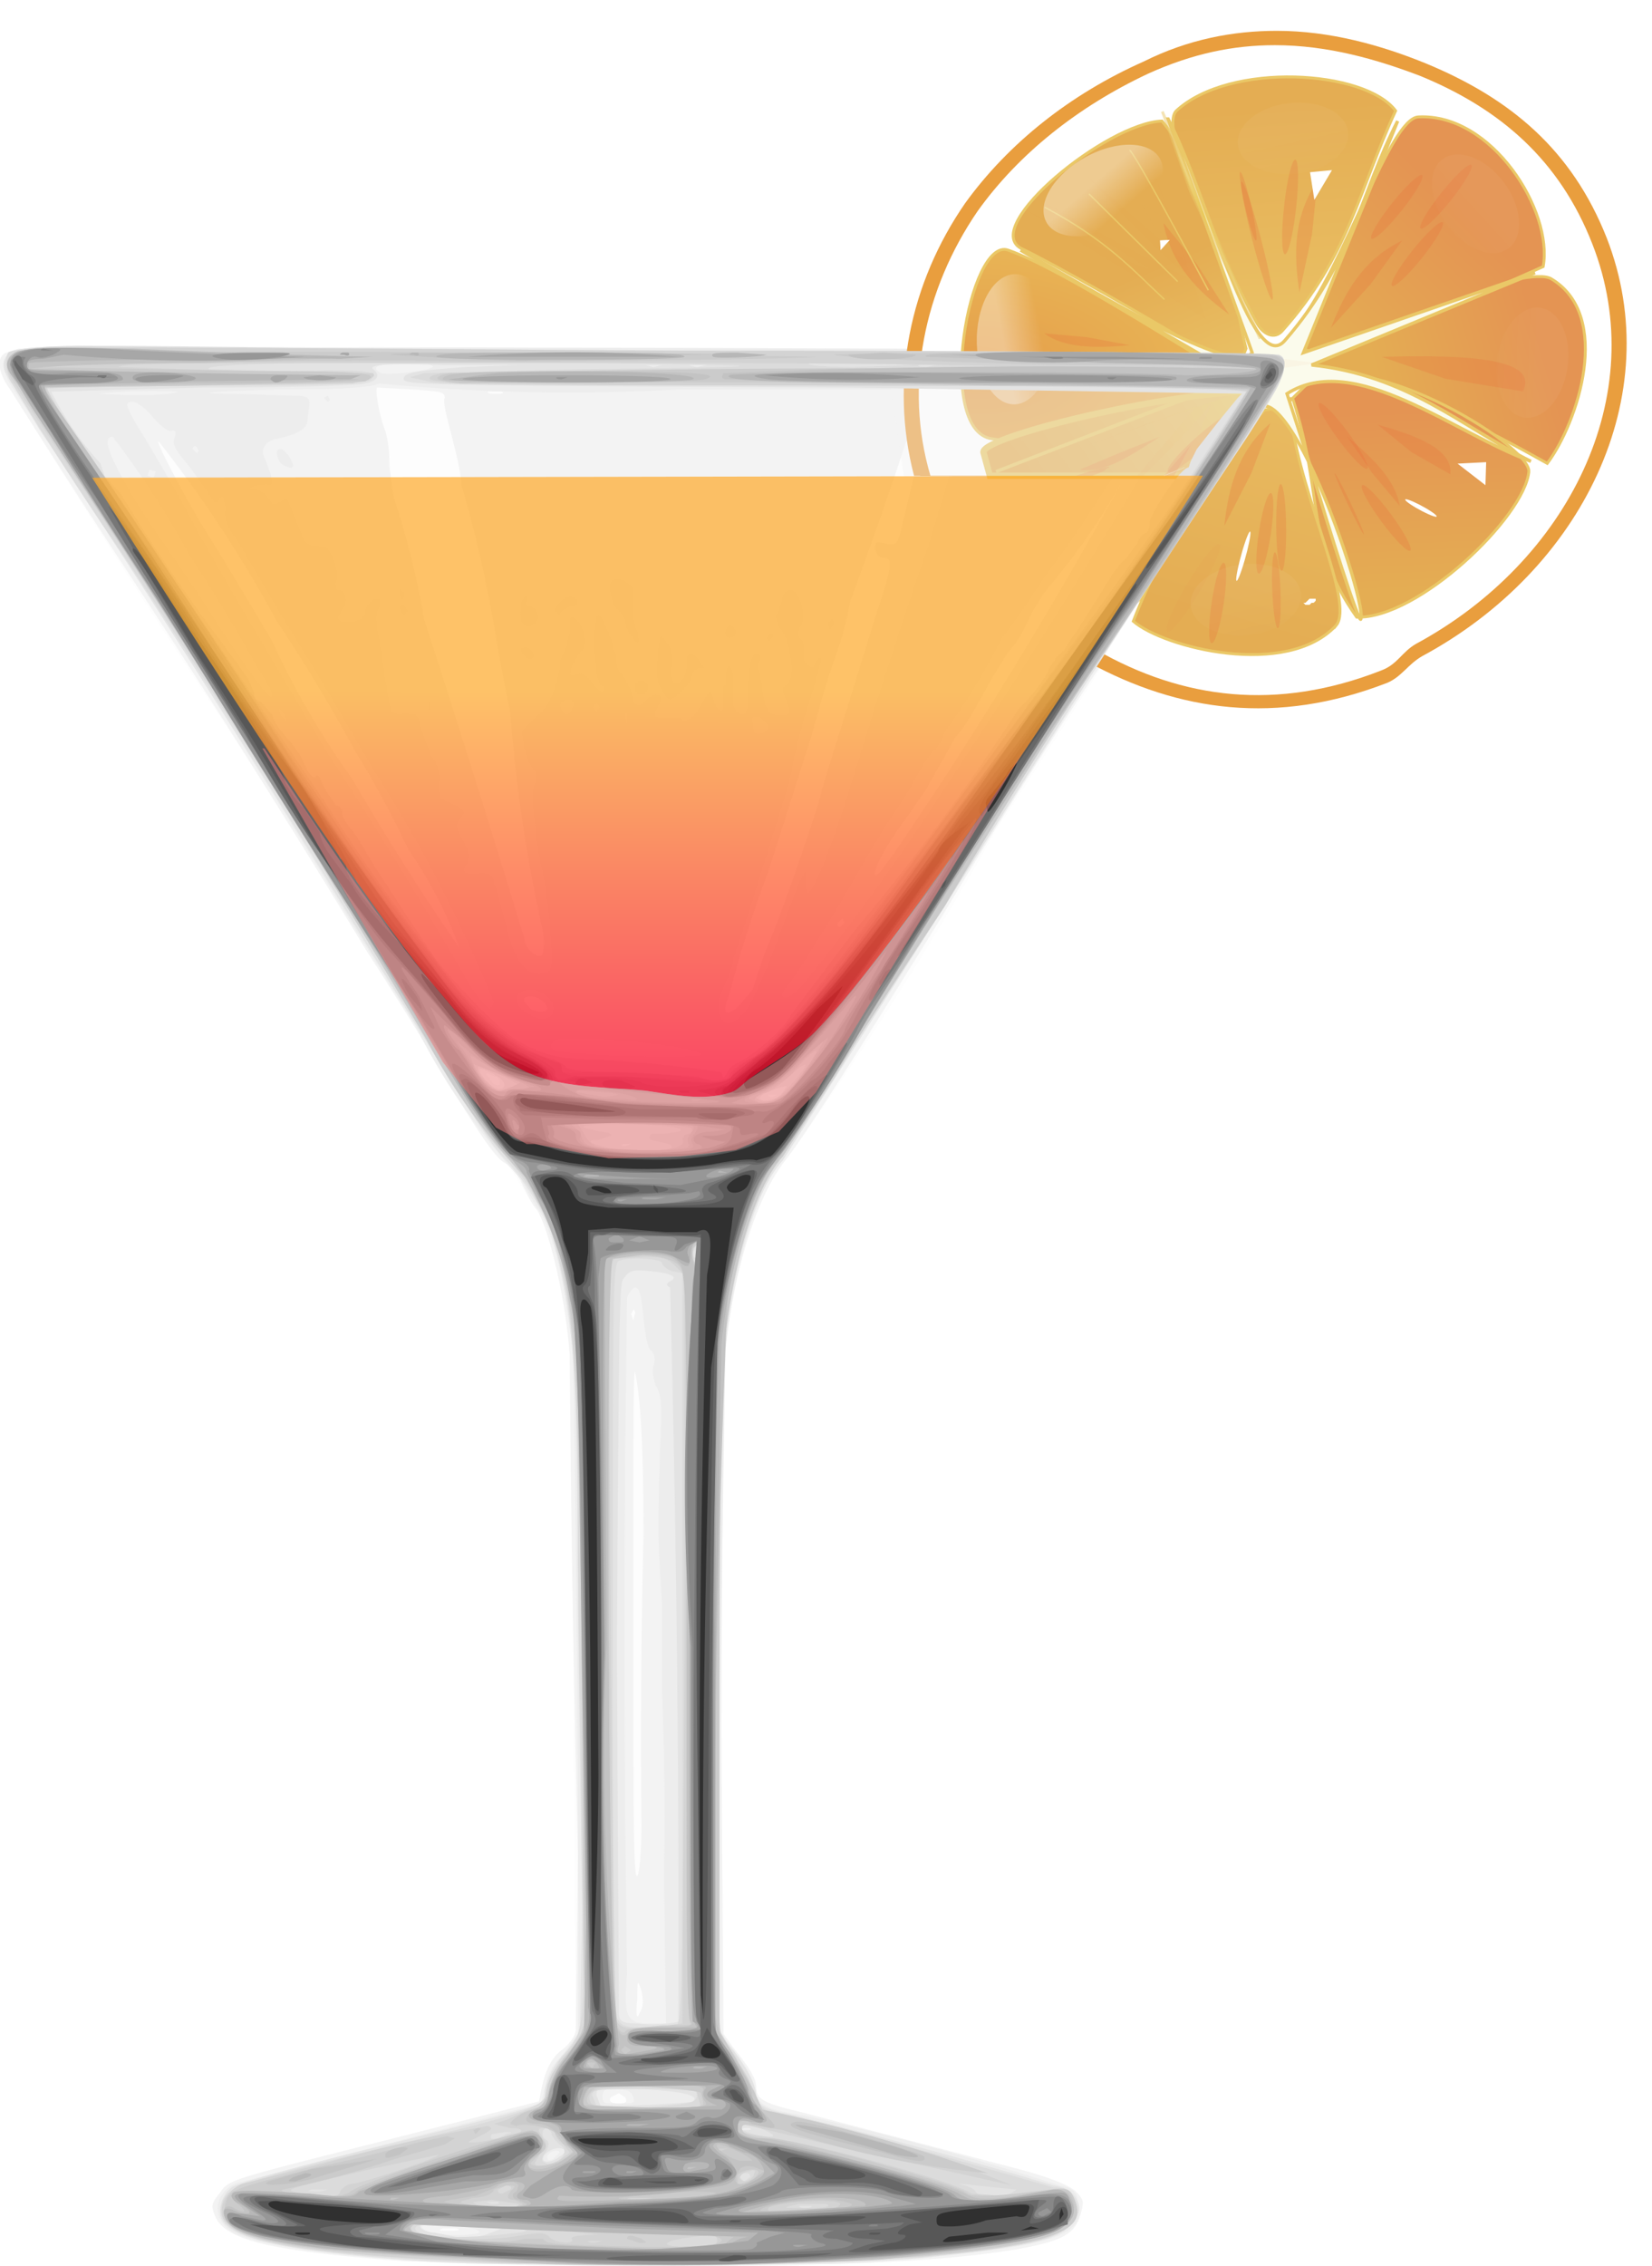 <svg xmlns="http://www.w3.org/2000/svg" width="859.8" height="1178.8" viewBox="0 0 806.1 1105.1">
  <defs>
    <filter id="a" color-interpolation-filters="sRGB">
      <feGaussianBlur stdDeviation="2.8"/>
    </filter>
    <filter id="j" color-interpolation-filters="sRGB">
      <feGaussianBlur stdDeviation="1.1"/>
    </filter>
    <filter id="k" width="1.3" height="1.2" x="-.1" y="-.1" color-interpolation-filters="sRGB">
      <feGaussianBlur stdDeviation="2"/>
    </filter>
    <filter id="l" width="1.7" height="1.7" x="-.3" y="-.3" color-interpolation-filters="sRGB">
      <feGaussianBlur stdDeviation="6.1"/>
    </filter>
    <filter id="m" width="2.2" height="1.4" x="-.6" y="-.2" color-interpolation-filters="sRGB">
      <feGaussianBlur stdDeviation="6.1"/>
    </filter>
    <filter id="n" width="3.1" height="1.3" x="-1.1" y="-.2" color-interpolation-filters="sRGB">
      <feGaussianBlur stdDeviation="6.1"/>
    </filter>
    <filter id="o" width="1.6" height="2.2" x="-.3" y="-.6" color-interpolation-filters="sRGB">
      <feGaussianBlur stdDeviation="8.5"/>
    </filter>
    <filter id="p" width="1.6" height="6.4" x="-.3" y="-2.7" color-interpolation-filters="sRGB">
      <feGaussianBlur stdDeviation="8.5"/>
    </filter>
    <filter id="q" width="1.4" height="1.6" x="-.2" y="-.3" color-interpolation-filters="sRGB">
      <feGaussianBlur stdDeviation="4.6"/>
    </filter>
    <filter id="r" width="1.3" height="1.5" x="-.2" y="-.2" color-interpolation-filters="sRGB">
      <feGaussianBlur stdDeviation="4.7"/>
    </filter>
    <filter id="s" width="1.8" height="1.1" x="-.4" y="0" color-interpolation-filters="sRGB">
      <feGaussianBlur stdDeviation="1.8"/>
    </filter>
    <filter id="u" width="1.7" height="2" x="-.3" y="-.5" color-interpolation-filters="sRGB">
      <feGaussianBlur stdDeviation="3.7"/>
    </filter>
    <filter id="v" width="1.5" height="1.7" x="-.3" y="-.3" color-interpolation-filters="sRGB">
      <feGaussianBlur stdDeviation="6.6"/>
    </filter>
    <filter id="w" width="3.1" height="1.6" x="-1.1" y="-.3" color-interpolation-filters="sRGB">
      <feGaussianBlur stdDeviation="6.3"/>
    </filter>
    <filter id="x" width="1.5" height="1.1" x="-.3" y="0" color-interpolation-filters="sRGB">
      <feGaussianBlur stdDeviation=".8"/>
    </filter>
    <filter id="y" width="1.4" height="1.1" x="-.2" y="0" color-interpolation-filters="sRGB">
      <feGaussianBlur stdDeviation=".8"/>
    </filter>
    <filter id="z" width="1.7" height="1.1" x="-.3" y="0" color-interpolation-filters="sRGB">
      <feGaussianBlur stdDeviation=".8"/>
    </filter>
    <filter id="A" width="1.2" height="1.4" x="-.1" y="-.2" color-interpolation-filters="sRGB">
      <feGaussianBlur stdDeviation="3.7"/>
    </filter>
    <filter id="B" width="1.2" height="1.4" x="-.1" y="-.2" color-interpolation-filters="sRGB">
      <feGaussianBlur stdDeviation="3.7"/>
    </filter>
    <filter id="C" width="1.2" height="1.4" x="-.1" y="-.2" color-interpolation-filters="sRGB">
      <feGaussianBlur stdDeviation="3.7"/>
    </filter>
    <filter id="D" width="1.3" height="3.8" x="-.1" y="-1.4" color-interpolation-filters="sRGB">
      <feGaussianBlur stdDeviation="14.7"/>
    </filter>
    <filter id="E" width="1.3" height="3.8" x="-.1" y="-1.4" color-interpolation-filters="sRGB">
      <feGaussianBlur stdDeviation="14.7"/>
    </filter>
    <filter id="F" width="1.3" height="3.8" x="-.1" y="-1.4" color-interpolation-filters="sRGB">
      <feGaussianBlur stdDeviation="14.7"/>
    </filter>
    <filter id="G" width="1.4" height="1.7" x="-.2" y="-.3" color-interpolation-filters="sRGB">
      <feGaussianBlur stdDeviation="6.4"/>
    </filter>
    <filter id="H" width="1.4" height="1.7" x="-.2" y="-.3" color-interpolation-filters="sRGB">
      <feGaussianBlur stdDeviation="6.4"/>
    </filter>
    <filter id="I" width="1.2" height="1.7" x="-.1" y="-.3" color-interpolation-filters="sRGB">
      <feGaussianBlur stdDeviation="5.7"/>
    </filter>
    <filter id="J" width="1.2" height="1.7" x="-.1" y="-.3" color-interpolation-filters="sRGB">
      <feGaussianBlur stdDeviation="5.7"/>
    </filter>
    <filter id="K" width="1.3" height="2" x="-.1" y="-.5" color-interpolation-filters="sRGB">
      <feGaussianBlur stdDeviation="8.5"/>
    </filter>
    <filter id="L" width="1.1" height="1.7" x="0" y="-.4" color-interpolation-filters="sRGB">
      <feGaussianBlur stdDeviation="4.6"/>
    </filter>
    <filter id="M" width="1.1" height="3.1" x="-.1" y="-1" color-interpolation-filters="sRGB">
      <feGaussianBlur stdDeviation="7.9"/>
    </filter>
    <filter id="N" width="1.1" height="3.1" x="-.1" y="-1" color-interpolation-filters="sRGB">
      <feGaussianBlur stdDeviation="7.9"/>
    </filter>
    <filter id="O" width="1.2" height="1.3" x="-.1" y="-.2" color-interpolation-filters="sRGB">
      <feGaussianBlur stdDeviation="3.7"/>
    </filter>
    <filter id="P" color-interpolation-filters="sRGB">
      <feGaussianBlur stdDeviation="1.3"/>
    </filter>
    <filter id="R" width="5.4" height="5.8" x="-2.2" y="-2.4" color-interpolation-filters="sRGB">
      <feGaussianBlur stdDeviation="3.7"/>
    </filter>
    <filter id="S" width="2.8" height="3" x="-.9" y="-1" color-interpolation-filters="sRGB">
      <feGaussianBlur stdDeviation="3.7"/>
    </filter>
    <filter id="T" width="3" height="2.8" x="-1" y="-.9" color-interpolation-filters="sRGB">
      <feGaussianBlur stdDeviation="3.7"/>
    </filter>
    <filter id="U" width="1.4" height="125.6" x="-.2" y="-62.3" color-interpolation-filters="sRGB">
      <feGaussianBlur stdDeviation="2"/>
    </filter>
    <filter id="V" width="1.2" height="1.1" x="-.1" y="-.1" color-interpolation-filters="sRGB">
      <feGaussianBlur stdDeviation=".4"/>
    </filter>
    <filter id="X" width="1.6" height="1.4" x="-.3" y="-.2" color-interpolation-filters="sRGB">
      <feGaussianBlur stdDeviation="1.1"/>
    </filter>
    <linearGradient id="Z" x1="316.2" x2="316.1" y1="168.3" y2="359.1" gradientTransform="translate(0 169)" gradientUnits="userSpaceOnUse">
      <stop offset="0" stop-color="#ffaa2a"/>
      <stop offset="1" stop-color="#ff002a"/>
    </linearGradient>
    <linearGradient id="c" x1="227.2" x2="286.6" y1="274.8" y2="279.9" gradientTransform="matrix(1.269 -.497 .498 1.272 -755 -59)" gradientUnits="userSpaceOnUse">
      <stop offset="0" stop-color="#e4ad53"/>
      <stop offset="1" stop-color="#e49453"/>
    </linearGradient>
    <linearGradient id="d" x1="263.1" x2="234.8" y1="319.7" y2="262.2" gradientTransform="matrix(1.25 .548 -.546 1.251 -473 -256)" gradientUnits="userSpaceOnUse">
      <stop offset="0" stop-color="#e4ad53"/>
      <stop offset="1" stop-color="#e49453"/>
    </linearGradient>
    <linearGradient id="e" x1="253.4" x2="215.3" y1="290.7" y2="260.6" gradientTransform="matrix(-1.435 -.63 .529 -1.213 -216 638)" gradientUnits="userSpaceOnUse">
      <stop offset="0" stop-color="#e4ad53"/>
      <stop offset="1" stop-color="#eac468"/>
    </linearGradient>
    <linearGradient id="f" x1="293.1" x2="209.3" y1="293" y2="272.9" gradientTransform="matrix(-.777 1.038 -1.024 -.87 45 212)" gradientUnits="userSpaceOnUse">
      <stop offset="0" stop-color="#e4ad53"/>
      <stop offset="1" stop-color="#e8c268"/>
    </linearGradient>
    <linearGradient id="g" x1="227.2" x2="286.6" y1="274.8" y2="279.9" gradientTransform="matrix(.977 -1.225 1.033 .827 -859 219)" gradientUnits="userSpaceOnUse">
      <stop offset="0" stop-color="#e4ad53"/>
      <stop offset="1" stop-color="#e49453"/>
    </linearGradient>
    <linearGradient id="h" x1="286.7" x2="205.6" y1="264.1" y2="260.4" gradientTransform="matrix(-.152 -1.357 1.355 -.15 -710 482)" gradientUnits="userSpaceOnUse">
      <stop offset="0" stop-color="#e4ad53"/>
      <stop offset="1" stop-color="#eac165"/>
    </linearGradient>
    <linearGradient id="i" x1="290.3" x2="196.9" y1="283" y2="250.6" gradientTransform="matrix(.175 1.559 -1.313 .146 -66 -186)" gradientUnits="userSpaceOnUse">
      <stop offset="0" stop-color="#e4ad53"/>
      <stop offset="1" stop-color="#eac067"/>
    </linearGradient>
    <linearGradient id="Q" x1="-218.8" x2="-224.8" y1="1002.9" y2="949.9" gradientTransform="matrix(-.498 -1.272 1.269 -.497 220 416)" gradientUnits="userSpaceOnUse">
      <stop offset="0" stop-color="#eaea42"/>
      <stop offset="1" stop-color="#e86c38"/>
    </linearGradient>
    <linearGradient id="W" x1="-1" x2="-7" y1="425.6" y2="426.1" gradientUnits="userSpaceOnUse">
      <stop offset="0" stop-color="#fff"/>
      <stop offset="1" stop-color="#fff" stop-opacity="0"/>
    </linearGradient>
    <linearGradient id="Y" x1="-2.7" x2=".9" y1="426.7" y2="425.8" gradientUnits="userSpaceOnUse">
      <stop offset="0" stop-color="#fff"/>
      <stop offset="1" stop-color="#fff" stop-opacity="0"/>
    </linearGradient>
    <radialGradient id="b" cx="-303" cy="917.5" r="49.3" gradientTransform="matrix(2.183 .039 -.018 1.136 155 -850)" gradientUnits="userSpaceOnUse">
      <stop offset="0" stop-color="#e59d49"/>
      <stop offset="1" stop-color="#e8b355"/>
    </radialGradient>
    <radialGradient id="t" cx="-206" cy="197.2" r="8.8" gradientTransform="matrix(.227 -3.96 5.376 .306 -1220 -682)" gradientUnits="userSpaceOnUse">
      <stop offset="0" stop-color="#e9c841"/>
      <stop offset="1" stop-color="#fff"/>
    </radialGradient>
  </defs>
  <path fill="#fdfdfd" d="M48 169a370 370 0 0 0-45 3c-5 2-4 10 2 18l12 19a5008 5008 0 0 0 98 152 17167 17167 0 0 0 147 229c6 10 14 43 16 71l2 93a13707 13707 0 0 0 1 236c0 3-4 8-7 10-5 4-8 9-10 20l-1 5-67 17c-87 22-84 21-89 28-4 5-4 6-2 11 5 12 28 17 93 22l55 2h2a6034 6034 0 0 0 149-1h8a797 797 0 0 0 10 0h3c30-1 52-4 72-7 21-4 27-7 30-16 2-7 2-8-2-12-3-3-13-7-28-11l-107-28c-17-4-21-6-21-12 0-4-3-9-11-19l-5-7-1-150a12502 12502 0 0 1 1-175c4-45 16-84 31-102a1712 1712 0 0 0 102-160 6292 6292 0 0 0 65-101 4788 4788 0 0 0 66-101c9-12 12-21 10-28l-1-4-89-1-420-1H48z"/>
  <path fill="#f3f3f3" d="M198 1103c-65-5-88-10-93-22-2-5-2-6 2-11 5-7 2-6 89-28l67-17 1-5c2-10 5-16 10-20 3-2 7-7 7-10l1-86a13707 13707 0 0 1-4-243c-2-28-10-61-16-71-3-3-6-10-8-14s-6-8-8-9c-4-2-13-15-29-42a2014 2014 0 0 0-38-61A6054 6054 0 0 0 63 280a5033 5033 0 0 1-58-90c-6-8-7-16-2-18l6-2h528l89 1 1 4c2 7-1 16-10 28a1957 1957 0 0 0-66 101 2980 2980 0 0 0-92 144c-55 89-69 109-75 117-15 18-27 57-31 102l-1 175 1 150 5 7c8 10 11 15 11 19 0 6 4 8 21 12l107 28c15 4 25 8 28 11 4 4 4 5 2 12-3 9-9 12-30 16-37 6-79 8-180 8l-119-2zm25-16h-7c-3 1-1 1 3 1s6 0 4-1zm82-64-3-2-4 2c-1 2 0 3 4 3s4-1 3-3zm8-52c-2-6-2-5-2 4-1 9 0 10 1 7 2-3 2-6 1-11zm0-81a4067 4067 0 0 1 1-141c0-37-1-65-4-79-1-7-1 31-1 109 0 106 0 138 2 136 1-1 2-12 2-25zm-3-250c-1-2-1-1-2 1l1 3 1-4zm57-157 6-18c7-15 28-76 28-80l27-87c7-21 8-26 3-26-2 0-3-1-4-4 0-4 0-4 5-3s6 1 8-8a1568 1568 0 0 1 16-63c1-3 1-4-2-4-2 0-5 2-5 4a2023 2023 0 0 1-34 99 182 182 0 0 1-9 32l-5 16-5 18-7 22-14 44a556 556 0 0 0-19 60c-4 9-2 12 5 5l6-7zm-100 9c0-3-5-6-8-6-4 0-4 2-1 5 2 3 9 3 9 1zm-2-37a743 743 0 0 1-16-107l-3-15-3-16a654 654 0 0 0-18-81c0-6-3-17-5-25s-4-15-3-17c0-3-2-3-15-4l-18-1c-1 1 1 14 4 21 1 4 2 8 2 17l2 15a407 407 0 0 1 15 60 9069 9069 0 0 1 49 156c0 4 5 9 8 8 1 0 2-5 1-11zm-41 7a213 213 0 0 0-25-48 464 464 0 0 0-26-48 797 797 0 0 0-38-63 618 618 0 0 0-57-87c-4-5 7 17 20 39a2518 2518 0 0 1 35 58 398 398 0 0 0 39 67 1237 1237 0 0 0 52 82zm188-12-1-2-2 2c-1 1 0 2 1 2l2-2zm51-74a2450 2450 0 0 0 85-142 317 317 0 0 1-31 46l-8 10-5 8c-5 11-8 16-12 20l-8 13c-10 18-12 22-18 29l-5 9-4 7-5 9-9 13c-9 12-16 24-16 28s7-6 36-50zM245 191h-6c-2 0-1 1 2 1 4 0 5 0 4-1z"/>
  <path fill="#ededed" d="M207 1103c-48-3-81-8-93-14-11-6-10-19 1-24l149-39 2-8c1-6 3-10 8-15l8-11c1-5-1-327-3-338l-3-19c-3-21-9-40-14-46l-8-14a333 333 0 0 1-52-76l-30-48A6500 6500 0 0 0 6 189c-6-10-6-15 1-18 5-2 348-2 531 0l88 2v7c1 6-1 10-17 33a5849 5849 0 0 0-94 144 43404 43404 0 0 1-133 208c-12 13-24 53-28 94l-3 176v155l4 6 8 11c2 3 5 8 5 12 2 8 6 10 25 13a1388 1388 0 0 1 124 34c6 1 8 3 9 7 5 18-11 23-95 30-25 3-189 3-224 0zm27-14c1-2-12-4-23-4-7 0-7 2 0 4s22 1 23 0zm39-39c0-2-5-1-6 2 0 2 1 2 3 1l3-3zm36-27c-1-3-3-4-8-4-6 0-7 0-7 4 0 3 1 3 8 3s8 0 7-3zm15-109a1437 1437 0 0 0-1-89v-43c-2-31-2-33-1-74 1-21 1-28-2-32-1-3-2-7-1-10 1-4 0-6-1-7-2-1-3-7-4-16-1-11-2-15-4-15-1 0-3 2-4 5a10595 10595 0 0 0 0 330c-2 21 0 24 11 24h8l-1-73zm55-380h-3c-2 0-1 1 1 1l2-1zm-135-6c0-1-1-3-3-3-4-2-5-2-2 1 2 4 5 4 5 2zm98-14c-8-5-70-10-72-6-3 4 0 5 15 6 29 2 60 2 57 0zm21-20c3-3 9-16 15-32l12-32 3-5v5c0 14 7-1 20-40a3457 3457 0 0 1 40-124l10-33v-6l2-7c3-3 3-4 0-8-2-3-2-6-2-9v-6c-7-4 2-5 52-5 30 0 55 1 55 2 0 2-9 12-11 12l-3 5c0 4-1 5-5 4-3 0-4 1-3 4 1 2 0 6-3 11l-8 12a562 562 0 0 1-27 39l-10 15-5 7-6 8a335 335 0 0 1-28 46c-1 4-4 8-5 9-3 2-6 8-14 22l-10 15-12 20c-8 15-31 52-35 57-6 6-3 9 3 4 7-6 44-55 68-92a3920 3920 0 0 0 118-189l3-9c1-4 17-4-247-4a969 969 0 0 1-145-3c-4 2-19 3-50 3-37 1-40 2-22 2l31 1c6 0 7 1 7 4l-1 8c0 4-5 7-15 9-6 1-8 6-6 9l3 8c1 5 1 6-2 5l-6 1c-3 2-3 2 1 2 2 0 5 2 6 4 2 3 3 4 5 2l4-2 7 17c1 4 3 6 6 6l6 1c3 2 7 12 5 17 0 3 0 4 2 4 3 0 4 7 1 9l-2 4c0 2 2 3 6 2 5 0 7-2 7-5 1-3 3-5 5-6 3 0 3 1 2 4-2 5-2 4 1 22 5 33 4 30 11 30 6 0 7 0 8 6l5 14c4 5 5 10 4 15 0 4 1 7 2 7l7 3c4 3 4 3 2 6-3 3-3 4 1 11 3 6 3 7 2 11-3 4-2 6 6 5 5 0 6 0 7 4l3 10 4 15c3 13 9 21 16 20 6-1 6-1 4-28l-3-21c-4-15-6-40-4-44 1-4 1-5-1-7-3-4-6-15-5-19l7-7c6-4 10-15 11-23 0-3 1-7 3-9l2-9v-6c1-2 2-1 5 2 3 6 4 12 0 14l-4 7c-1 4-1 5 2 4s5 0 8 4c2 3 5 5 5 4 1-1 1-2-1-3-3-2-4-33-1-34 2 0 9 17 9 24 0 2 1 4 3 5l4 8c1 7 3 9 7 5 1-2 4-3 5-3 3 0 3 1 2 4-4 6-3 8 3 7h7c2 4 8-1 11-8 4-6 4-6 5-1 2 7 6 8 5 0v-6c1-1 2-3 1-5l1-5c2-1 2 1 3 6v12c0 3 2 5 3 5 3 1 4-1 4-10 0-13 2-20 4-19 2 0 2 1 2 2l-1 4 2 10c1 11 3 14 9 14 5 0 5-2 2-9-2-4-1-5 1-6 4-3 2-21-3-27-3-5-3-7-1-9l2-7c0-1 1-3 3-3 4-2 9 11 6 17-2 3-2 5 0 7 1 1 2 4 1 6 0 2 0 5 2 6 2 2 3 2 4-1 4-6 3 0-2 16-6 18-8 28-11 43l-19 61-8 24c0 4-3 10-5 15-3 6-3 9-2 13 3 6 6 5 12-1zM209 344c0-2 0-3 1-1v3c-1 1-1 0-1-2zm113-9c-2-4-2-8-1-16 1-10 1-10 4-6 3 3 3 6 3 11-1 5 0 8 1 9 3 1 6-3 6-9s2-7 6-2c3 4 3 4 1 4s-4 1-4 3c0 3-8 12-11 12-1 0-3-2-5-6zm-12 0c0-2 1-3 3-3s3 1 3 3-1 4-3 4-3-1-3-4zm-54-15c-2-2-2-4-1-4 1-1 3 0 4 1 2 2 2 3 1 4s-3 0-4-1zm52-10c-2-2-3-6-3-7 0-2-2-4-3-5-4-3-6-14-3-15 1-1 4-1 7 1s4 4 3 8 0 9 1 13c3 9 2 11-2 5zm66 1 2-2c1 0 2 1 1 2l-2 2-1-2zm-20-3c1-4 4-4 5 0 0 2-1 3-3 3-1 0-3-1-2-3zm50-4 2-2 1 2-2 3-1-3zm-149 0c-2-2-1-12 1-13 1-1 2 0 1 2s0 3 2 3c3 0 5 6 2 8s-4 2-6 0zm-60-7c0-2 1-3 2-2l2 3-2 2-2-3zm76 1c0-3 5-8 8-7 4 1 4 5-1 5l-4 2-1 2-2-2zm-76-8v-3l2 2c0 4-1 4-2 1zm-58-64c-2-3-3-7 0-7 2 0 6 6 6 8s-3 1-6-1zm21-32 2-1 1 2-1 1-2-2zm112 299c1-5-6-11-12-10-7 0-8 7-1 11 6 4 12 4 13-1zm-29-4a696 696 0 0 0-59-114 10447 10447 0 0 0-27-46l-16-26-23-39c-6-8-7-13-6-16l-1-6-2 1c0 4-3 2-5-2l-10-14c-6-7-8-10-7-13s1-4-1-4c-2 1-5-2-9-6-3-4-8-8-10-8-4 0-4 1 1 10a944 944 0 0 1 32 56l19 33 42 71a2489 2489 0 0 1 66 107c4 8 12 19 14 19l2-3zm134-135-4-4c-4-1-4-1-4 2l1 5c2 2 7 0 7-3zm-69-6c-1-1-1 0-1 2l1 3v-5zm-167 1-3-4 1 4 3 3-1-3zm140-3c2-4 0-6-4-4-1 0-2 2-1 4 1 3 4 3 5 0zm14-1-2-2-2 2 2 2 2-2zm-166-17a889 889 0 0 0-35-58 440 440 0 0 0-37-57c-6 0-1 12 16 39l26 38c22 35 35 52 36 50 0-1-2-7-6-12zm-51-98-3-1-1 3 3 1 1-3zm21-10-1-2c-1-1-2 0-2 1l2 2 1-1zm496-20v-2l-2 2v2l2-2zm7-7c0-2-2-3-6-3s-7 1-7 2c0 4 11 5 13 1zm-513-2a259 259 0 0 0-39 1c16 1 35 1 39-1zm124-12c1-1-4-2-12-2-14 0-19 2-13 5 4 1 23-1 25-3z"/>
  <g transform="translate(1000)">
    <g stroke-width="0">
      <path fill="#e99e3e" d="M-378 18c-20 0-41 4-63 14-36 16-65 40-86 69-27 38-37 86-24 131h142l-58 89c42 24 90 31 143 10 7-3 10-9 17-13 76-41 118-125 88-201-16-42-46-67-86-84-22-8-46-15-73-15z"/>
      <path fill="#e99e3e" d="M-377 15c-21 0-43 4-65 15-36 16-66 40-87 69-27 39-37 87-25 133h145l-60 91c44 24 92 31 146 10 7-3 10-9 17-13 78-42 120-127 90-204-17-43-47-68-88-85-22-9-47-16-73-16z"/>
      <path fill="#fff" d="M1622 22c-20 0-40 4-62 14-34 16-63 39-83 67-26 38-36 85-23 129h137l-56 85c42 24 88 30 139 10 8-3 10-9 17-13 74-40 115-121 86-195-16-41-45-66-84-82-21-8-45-15-71-15z" filter="url(#a)" transform="translate(-2000)"/>
    </g>
    <g stroke="#eac867">
      <path fill="url(#b)" stroke-width="1.4" d="M-516 214c63 9 81-1 117-17 7-2 1-13 1-13-21-12-84-53-110-62-19-7-36 88-8 92z"/>
      <path fill="url(#c)" stroke-width="1.4" d="M-243 136c-11-7-83 20-115 33-6 3-6 12 0 14 52 11 70 19 113 43 15-20 32-72 2-90z"/>
      <path fill="url(#d)" stroke-width="1.4" d="M-254 230c1-13-85-65-110-41-40 40-7 0-5 6 15 47 6 71 31 106 30 1 82-49 84-71z"/>
      <path fill="url(#e)" stroke-width="1.4" d="M-502 121c13 6 63 34 100 57 6 4 10-8 10-8-6-24-11-75-41-111-27 1-88 51-69 62z"/>
      <path fill="url(#f)" stroke-width="3.1" d="M-393 191c-46 2-131 23-127 30l3 11h108l-41 63c12-1 45-66 63-92 4-5 0-12-6-12z"/>
      <path fill="url(#g)" stroke-width="1.4" d="M-308 57c-14 1-35 71-59 102-5 6 5 12 5 12 25 0 72-22 115-41 5-27-25-75-61-73z"/>
      <path fill="url(#h)" stroke-width="1.4" d="M-426 54c-9 9 20 67 39 103 3 6 9 9 13 4 32-36 37-68 55-107-15-20-81-24-107 0z"/>
      <path fill="url(#i)" stroke-width="1.4" d="M-348 305c9-11-17-62-22-101-1-7-13-4-13-4-17 17-47 59-64 103 15 13 75 28 99 2z"/>
      <path fill="#fbfbec" stroke-width="1.6" d="m1570 58 41 114c-9 12-75-29-113-50l107 62 3-1c9 23-31 65-47 97l56-82c6 0 14 12 22 28l-11-34c33-21 81 19 119 33-34-17-60-42-107-47l109-45-113 39 46-113c-18 35-22 69-55 107-16 19-38-72-57-108zm69 168c10 34 24 78 25 76 2-5-11-47-25-76zm-34-42-119 46 120-46h-1z" filter="url(#j)" transform="translate(-2000)"/>
    </g>
    <g fill="#e86c38" stroke-width="0">
      <path d="M183 289c-18 11-28 35-36 62l20-31z" filter="url(#k)" opacity=".5" transform="matrix(1.014 -.397 .226 .578 -631 112)"/>
      <path d="M183 289c-18 11-28 35-36 62l20-31z" filter="url(#l)" opacity=".5" transform="matrix(1.083 -.12 .069 .617 -534 -39)"/>
      <path d="M183 289c-18 11-28 35-36 62l20-31z" filter="url(#m)" opacity=".5" transform="matrix(.877 -.646 .368 .5 -624 62)"/>
      <path d="M183 289c-18 11-28 35-36 62l20-31z" filter="url(#n)" opacity=".5" transform="matrix(.163 -1.079 .612 .094 -639 279)"/>
      <path d="M183 289c-18 11-28 35-36 62l20-31z" filter="url(#o)" opacity=".5" transform="matrix(-.209 -.534 .556 -.217 -613 323)"/>
      <path d="m1566 213-20 8-19 8c12 2 25-7 39-16z" filter="url(#p)" opacity=".5" transform="translate(-2000)"/>
      <path d="m1581 217-13 15h5l8-15z" filter="url(#q)" opacity=".5" transform="translate(-2000)"/>
      <path d="M183 289c-18 11-28 35-36 62l20-31z" filter="url(#k)" opacity=".5" transform="matrix(-.659 .636 -.954 -.021 104 121)"/>
      <path d="M183 289c-18 11-28 35-36 62l20-31z" filter="url(#k)" opacity=".5" transform="matrix(-.229 .525 -.547 -.24 -117 220)"/>
      <path d="M183 289c-18 11-28 35-36 62l20-31z" filter="url(#k)" opacity=".5" transform="matrix(-1.739 1.116 -2.12 .376 674 -122)"/>
    </g>
    <ellipse cx="-240.7" cy="165.7" fill="#fff" filter="url(#r)" rx="5.8" ry="14.8" transform="matrix(.095 .398 -.232 .797 -332 235)"/>
    <path fill="url(#t)" stroke="#eac867" d="m-204 242-4-58 1-28v-2z" filter="url(#s)" opacity=".7" transform="matrix(1.269 -.497 .499 1.276 -247 -245)"/>
    <g stroke-width="0">
      <path fill="#e26f1a" d="m-213 245 6 7-9 11 10-9 17 4z" filter="url(#u)" opacity=".2" transform="matrix(1.269 -.497 .498 1.272 -246 -245)"/>
      <ellipse cx="-240.7" cy="165.7" fill="#fff" filter="url(#v)" rx="5.8" ry="14.8" transform="matrix(.394 .004 .496 .288 -294 201)"/>
      <path fill="#ae8a8a" d="M-233 193a10 17 0 0 1-3 13 10 17 0 0 1-8 4l1-17z" filter="url(#w)" opacity=".1" transform="matrix(1.3 .813 .495 .79 -223 144)"/>
    </g>
    <g fill="none" stroke="#eac867" stroke-width=".5">
      <path d="m-63 1076 7 44" filter="url(#x)" transform="matrix(1.097 -.809 .809 1.1 -1270 -1140)"/>
      <path d="M-42 1072c1 2-7 57-7 57" filter="url(#y)" transform="matrix(1.097 -.809 .809 1.1 -1270 -1140)"/>
      <path d="M-67 1088c11 23 12 36 15 52" filter="url(#z)" transform="matrix(1.097 -.809 .809 1.1 -1297 -1150)"/>
    </g>
    <g fill="#e86c38" stroke-width="0">
      <ellipse cx="-36" cy="397" filter="url(#A)" opacity=".5" rx="21" ry="24" transform="matrix(.139 .028 -.107 .962 -323 -280)"/>
      <ellipse cx="-36" cy="397" filter="url(#B)" opacity=".5" rx="21" ry="24" transform="matrix(.075 .005 .158 .697 -451 -176)"/>
      <ellipse cx="-36" cy="397" filter="url(#C)" opacity=".5" rx="21" ry="24" transform="matrix(.109 .017 .308 1.199 -505 -358)"/>
      <ellipse cx="-36" cy="397" filter="url(#D)" opacity=".5" rx="21" ry="24" transform="matrix(.11 .088 -.515 .645 -86 -157)"/>
      <ellipse cx="-36" cy="397" filter="url(#E)" opacity=".5" rx="21" ry="24" transform="matrix(.11 .088 -.515 .645 -110 -152)"/>
      <ellipse cx="-36" cy="397" filter="url(#F)" opacity=".5" rx="21" ry="24" transform="matrix(.11 .088 -.515 .645 -100 -129)"/>
      <ellipse cx="-36" cy="397" filter="url(#G)" opacity=".5" rx="21" ry="24" transform="matrix(.113 -.083 -.49 -.666 -146 474)"/>
      <ellipse cx="-36" cy="397" filter="url(#H)" opacity=".5" rx="21" ry="24" transform="matrix(.019 -.041 -.297 -.619 -223 490)"/>
      <ellipse cx="-36" cy="397" filter="url(#C)" opacity=".5" rx="21" ry="24" transform="matrix(.113 -.083 -.49 -.666 -125 514)"/>
      <ellipse cx="-36" cy="397" filter="url(#A)" opacity=".5" rx="21" ry="24" transform="matrix(-.139 -.021 -.123 .817 -339 -65)"/>
      <ellipse cx="-36" cy="397" filter="url(#I)" opacity=".5" rx="21" ry="24" transform="matrix(-.097 -.039 .026 .772 -391 -20)"/>
      <ellipse cx="-36" cy="397" filter="url(#J)" opacity=".5" rx="21" ry="24" transform="matrix(-.139 -.021 -.123 .817 -362 -31)"/>
      <ellipse cx="-36" cy="397" filter="url(#K)" opacity=".5" rx="21" ry="24" transform="matrix(-.116 -.041 .005 .881 -381 -94)"/>
      <ellipse cx="-36" cy="397" filter="url(#L)" opacity=".2" rx="21" ry="24" transform="matrix(-.169 -.051 -.526 .894 -215 -70)"/>
      <path d="M1600 202a3 20 48 0 0-17 12 3 20 48 0 0-13 16 3 20 48 0 0 17-11 3 20 48 0 0 13-17z" filter="url(#M)" opacity=".5" transform="translate(-2000)"/>
      <path d="M1539 228a1 20 72 0 0-14 4h8a1 20 72 0 0 6-3 1 20 72 0 0 0-1z" filter="url(#N)" opacity=".5" transform="translate(-2000)"/>
    </g>
    <g stroke-width="0">
      <path fill="#e71b1b" d="m-220 931-46-60s37 42 33 35l-26-35s45 54 38 42c-7-11-20-45-20-45l22 42 1-41z" filter="url(#P)" opacity=".1" transform="matrix(1.269 -.497 .498 1.272 -596 -1138)"/>
      <path fill="url(#Q)" d="m1611 189-28 10-28 33h3c11-11 25-25 31-33s-4 12-15 33h3l8-14c3-3 0 4-5 14h5l26-43zm-28 10 1-1-53 19 52-18z" filter="url(#P)" opacity=".3" transform="translate(-2000)"/>
    </g>
    <g fill="#fff" stroke="#fff">
      <path stroke-width=".2" d="m-226 902 1-3 3 1z" filter="url(#R)" transform="matrix(1.269 -.497 .498 1.272 -596 -1138)"/>
      <path stroke-width=".4" d="m-168 905 2-9 7 2z" filter="url(#S)" transform="matrix(1.269 -.497 .498 1.272 -596 -1138)"/>
      <path stroke-width=".4" d="m-149 968 9 3-3 7z" filter="url(#T)" transform="matrix(1.269 -.497 .498 1.272 -581 -1079)"/>
      <path stroke-width=".1" d="m1578 228-10 4 10-4z" filter="url(#U)" transform="translate(-2000)"/>
    </g>
    <g stroke-width="0">
      <ellipse cx="-1.5" cy="427" fill="url(#W)" filter="url(#V)" opacity=".2" rx="3.5" ry="7" transform="matrix(4.893 .748 -.576 3.822 1 -1454)"/>
      <ellipse cx="-1.5" cy="427" fill="url(#Y)" filter="url(#X)" opacity=".6" rx="3.5" ry="7" transform="matrix(5.216 1.177 -.382 4.497 -334 -1753)"/>
      <path fill="#fff" d="M-359 294h-1l-1 1h-2l-1-1h1l1-1 1-1h3v1z"/>
    </g>
    <g fill="url(#W)" stroke-width="0">
      <ellipse cx="-1.5" cy="427" filter="url(#V)" opacity=".2" rx="3.5" ry="7" transform="matrix(3.988 -2.931 2.295 3.11 -1254 -1233)"/>
      <ellipse cx="-1.5" cy="427" filter="url(#V)" opacity=".2" rx="3.5" ry="7" transform="matrix(-.544 -4.92 3.841 -.433 -2010 245)"/>
      <ellipse cx="-1.5" cy="427" filter="url(#V)" opacity=".2" rx="3.5" ry="7" transform="matrix(-.544 -4.92 3.841 -.433 -2033 470)"/>
    </g>
    <ellipse cx="-1.5" cy="427" fill="url(#Y)" filter="url(#X)" opacity=".6" rx="3.5" ry="7" transform="matrix(1.589 5.106 -4.085 1.917 1285 -718)"/>
  </g>
  <path fill="#f3f3f3" fill-rule="evenodd" d="m433 178 8 54h145l32-53-185-1z" opacity=".4"/>
  <path fill="#e3e3e3" d="M207 1103c-68-5-95-11-99-21-2-5 1-12 5-15 2-2 35-11 72-20 87-22 80-19 81-28 1-5 4-11 8-16 4-4 8-10 9-13l1-58-2-148c0-115-2-142-12-179-3-12-15-31-24-40-7-7-19-26-67-104A7053 7053 0 0 0 19 209L7 189c-6-9-6-11-4-15 4-5 12-6 93-5a96854 96854 0 0 0 528 4c6 2 3 12-16 41a8147 8147 0 0 0-133 206 38992 38992 0 0 0-93 146c-13 14-24 50-28 88-1 11-3 88-3 178v160l6 7c7 9 12 18 12 23 0 4 4 7 15 9a2331 2331 0 0 1 130 35c6 1 8 2 11 6 2 5 2 6 0 10-6 10-17 13-72 19-38 4-190 5-246 2zm30-13 8-3-13-1c-18-2-27-2-27 0 0 1 3 3 7 3l10 2c5 1 8 1 15-1zm36-38c4-3 4-3 1-4s-9 2-9 5c0 2 4 2 8-1zm93-14h-3c-2 1-2 1 1 1 2 0 3 0 2-1zm-28-13c4-3-6-5-25-6-21-1-22-1-22 3l2 5c1 1 44-1 45-2zm-7-39a12055 12055 0 0 0-4-358c-2-1-2-2 0-3 4-2 1-4-10-5-9-1-10 0-13 4-2 3-2 37-3 179l1 179c0 4 2 5 9 5 7 1 18 0 20-1zm-23-428h-4c-1 1-1 1 1 1l3-1zm73-24 3-4c0-1-12 3-13 5-2 3 7 2 10-1zm-135-5c0-2-3-4-7-6-6-3-7-2-1 5 4 4 8 4 8 1zm109-6c0-1 3-4 6-5 6-3 22-16 25-23l31-41a1118 1118 0 0 0 80-108c8-8 15-18 15-20l4-6c3-2 5-5 5-6l5-7 12-19c4-7 9-14 11-15l6-8c1-3 3-5 4-5s2-2 2-5c0-4 15-27 19-27l1-3 3-6 11-14 9-11 2-2-193-3c-193-1-216-1-216-4s3-4 30-6l26-1h-37c-28-1-36 0-34 2 4 3 2 6-4 7-3 1-39 2-79 2l-74 2a150 150 0 0 0 24 35l2 6 8 9a874 874 0 0 0 40 60l17 23 5 7 3 7c0 2 1 4 3 4l6 7c1 4 5 9 8 12 3 4 7 9 8 13 2 4 4 6 5 5 1-2 2 0 4 5l6 9c2 0 3 2 3 4s3 6 7 11l9 15 13 20 14 21c6 10 35 40 43 44 13 7 21 9 41 9a674 674 0 0 1 58 6l1 3 2-3zM163 178zm160 0h-8l4 1 4-1zm22 0h-9l4 1 5-1z"/>
  <path fill="#dbdbdb" d="m245 1104-40-2c-79-5-103-12-96-29 3-6 9-9 68-23 88-21 90-22 90-33l6-12c13-15 12-11 11-95l-2-151c0-95-2-119-12-155-3-12-14-30-24-41-9-9-13-14-55-85A5986 5986 0 0 0 61 272a1597 1597 0 0 1-55-85c-3-4-4-12-2-15 2-2 23-4 46-3a85614 85614 0 0 0 574 4c5 2 3 11-5 23l-18 27-19 30-32 48a8495 8495 0 0 0-167 261c-12 14-23 43-29 83-3 19-3 38-3 184v163l8 11 8 15c0 7 8 14 15 14l17 3a5681 5681 0 0 1 115 32c9 0 11 3 10 12 0 6-1 7-9 11-9 4-22 6-66 11a3502 3502 0 0 1-203 3zm8-15c8-1 4-2-20-3-27-2-32-1-30 2 5 4 26 4 50 1zm142-13h-4c-2 0-1 1 2 1s4-1 2-1zm-152-2h-6l3 1c3 0 4 0 3-1zm250-4 3-2a3331 3331 0 0 1-29-3c4 1 8 2 9 4 2 3 9 3 17 1zm-333-2h-8c-3 1-1 1 4 1l4-1zm206-6c0-1 0-2-2-2s-3 1-3 2l2 2 3-2zm-91-11c1-2 0-4-2-5-2-2-4-4-4-6l-2-2c-3 0-3 5 0 6 1 1 1 3-1 6s-2 4 0 5 8-1 9-4zm-28-10c4-1 3-1-1-1l-6 1c-2 3 2 3 7 0zm124-3c-9-3-10-3-10 0 1 2 13 5 16 4 1-1-2-2-6-4zm-45-11c12-1 14-2 14-5s-2-3-25-3-26 0-26 3l2 5c1 2 16 2 35 0zm4-39c3-2 3-19 3-184V621l-5-1c-3-1-5-3-5-4 0-2-16-3-21-1-3 1-3 18-3 183 0 129 1 183 2 186 2 4 3 5 14 5l15-1zm12-379-2-2-2 4c0 2 1 3 2 2l2-4zm-15-49c2-1 0-2-5-3-6-1-6-2-4-4h6l7-1c3-1 1-2-9-3-20-1-39-1-37 1l8 2c3 0 6 1 5 2l-6 2c-7 0-4 2 6 4 11 1 26 2 29 0zm59-31c10-11 9-13-1-4-5 5-10 8-12 8l-4 2c0 1 2 2 5 2 4 0 7-2 12-8zm-142-5-10-4c-2 0-1 4 4 8 4 4 5 5 10 3l5-2-9-5zm112 0c1-2 5-5 11-8 8-5 22-21 42-47a15296 15296 0 0 0 137-186l28-40 34-52c0-1-78-3-222-3-120 0-171 0-177-2l-9-2 7-2 77-2c104-1 103-2-4-3-104-1-183 0-178 3l40 1c37-1 43 0 39 4-2 2-20 3-81 3-43 0-78 1-78 2l21 32a14303 14303 0 0 1 120 176 1000 1000 0 0 0 48 68c19 28 42 47 60 51l5 3c0 2 8 3 30 3l34 2c8 3 15 3 16-1zm224-344h-6l3 1 3-1zm-158-3h-27c-3 1 7 2 22 2l28-1-23-1zm35 1h-8c-2 0-1 1 3 1l5-1z"/>
  <path fill="#d3d3d3" d="m251 1104-42-2c-65-4-95-10-100-20-3-6 3-15 10-17l40-10a789 789 0 0 1 79-18c3 1 2 2-4 5s-7 3-3 3c5 0 17-3 23-5 1-1 0-2-5-2l-8-2 6-2 9-4 6-2c2 0 3-2 4-5 2-10 3-12 10-20 9-10 11-17 9-35l-1-117c-1-201-4-236-22-265l-6-13-7-7c-5-4-18-22-32-46A7738 7738 0 0 0 16 201l-9-14c-5-7-5-13 1-15 6-3 6-3 327-1 180 0 286 1 288 3 5 2 4 8-1 16a3292 3292 0 0 0-47 73 4975 4975 0 0 0-168 263l-25 38c-12 13-21 38-28 76-3 16-3 37-4 183 0 112 0 166 2 169l8 14c4 5 7 11 7 14 0 7 7 12 21 14a578 578 0 0 1 106 32 9596 9596 0 0 0-77-17l-55-13-1 2c0 2 3 3 11 4 28 4 94 22 102 28l14 1c30-4 31-4 34-1 3 2 4 11 0 15-9 12-74 19-185 19h-86zm99-11c0-3-2-3-11-2-17 2-18 5-3 5 11 0 14-1 14-3zm-71-1c-1-1 4-2 13-2l-28-3-50-3c-9-1-15 1-13 4 5 4 37 6 55 2 8-1 10-1 12 1 2 3 13 4 11 1zm15 1h-6c-2 0-1 1 2 1l4-1zm-41-18-13-2c-8 1-11 1-8 2 5 3 22 3 21 0zm150 0h-13c-9 2-9 2 4 2 10 0 12-1 9-2zm-237-6c1-2 4-4 7-4 10-2 42-13 41-14l-33 7c-46 11-43 10-33 12 14 2 17 2 18-1zm83-1c1-1 0-2-2-2l-4 2c0 1 0 2 2 2l4-2zm119-8c1-1 0-2-2-1-2 0-4 1-5 3 0 1 1 2 3 2 2-1 4-2 4-4zm-94-7 4-3-3-4c-3-2-4-4-4-6l-4-2c-5 0-5 0-2 5 2 3 2 4-1 7l-3 5c0 3 9 1 13-2zm67-29-1-4-23-2c-25-1-31 1-29 7 1 3 5 3 28 3h26l-1-4zm-8-37 1-183V622l-5-5c-3-3-6-4-15-4l-14 1c-3 2-3 10-2 185 1 127 2 185 3 187 2 3 4 4 16 3l16-2zm9-376-2-4c-1 0-2 2-2 5 0 4 1 6 2 5l2-6zm-13-51c3-1 5-2 4-4 0-1 1-3 3-3 7-3-4-5-29-5h-25l3 5c2 4 4 6 10 7 10 1 27 2 34 0zm50-24c5-2 13-12 19-22 2-4-3 0-10 8-3 4-10 8-14 10-5 3-7 4-5 5 3 2 5 2 10-1zm-129-6 4-2-13-5-10-4c-1 1 9 14 11 14l8-3zm107-5c0-2 4-5 8-8 5-2 12-8 16-13 10-10 36-43 52-66a8128 8128 0 0 1 99-134c10-12 39-55 60-87l17-26-8-1c-4-1-93-2-198-2-143 0-191-1-193-3-1-1 0-2 6-3l147-1 129-2c-5-1-84-2-175-2-232 0-259 0-259 2l62 2 62 1c2 2-2 3-10 5l-78 1-71 1c-1 1 21 37 40 64a3662 3662 0 0 1 94 139 1413 1413 0 0 0 77 104c11 10 30 22 37 22 3 0 3 1 3 3-1 2 0 3 11 2a385 385 0 0 1 63 4c5 0 8-1 9-2zm236-345-11-1c-7 0-11 1-10 2 4 1 14 1 21-1zm20 0h-4c-1 0-1 1 1 1l3-1zm-588-2h-7c-2 0-1 1 3 1l4-1z"/>
  <path fill="#cbcbcb" d="m257 1104-46-3c-60-3-92-8-99-16-3-3-3-5-2-10 2-7 2-7 45-18a781 781 0 0 0 49-12l14-3 4 1-5 3-24 7a453 453 0 0 1-55 15c-2 1 2 2 13 2 13 2 17 1 20-1 4-4 81-30 89-30l5 5c2 3 2 4-2 7l-4 4c0 3 12 1 17-2l4-4-5-3-4-5c0-3-16-6-19-4l-3-1c0-1 3-4 8-6 9-3 10-4 11-11 1-4 4-11 7-15 11-13 12-16 10-43l-1-147-2-144c-4-41-10-71-18-82l-8-14a305 305 0 0 1-48-67A7968 7968 0 0 0 18 202l-9-14c-6-7-6-14 0-16a14826 14826 0 0 1 389 2c-1 1-145 3-186 2s-197 2-195 3l111 2c49 0 59 1 50 5l-79 2-77 1c-1 1 30 48 45 69a2682 2682 0 0 1 74 110l20 29a896 896 0 0 0 53 75c12 17 30 34 42 40l15 6c1 0 3 1 3 3 0 3 2 4 19 4 19 0 47 2 52 3 4 2 13-1 13-4l8-6c12-6 36-34 64-73l52-70a2366 2366 0 0 0 127-185 10270 10270 0 0 0-384-3c-13-1-15-3-6-5a9621 9621 0 0 1 377-1l19-1-31-2h-54c-29 0-116-3-123-5-6-1 208-2 215 0 11 3 8 7-65 118a2743 2743 0 0 0-96 151 6452 6452 0 0 0-79 122c-14 16-24 51-29 95-1 12-2 79-2 175v157l8 13 9 16 4 9a822 822 0 0 1 110 31 447 447 0 0 1-100-21l-12-2c-6-1-8-1-8 1 0 3 5 5 13 5 12 0 92 22 97 27 3 2 19 1 41-2 8-1 9 0 11 4 4 9 1 14-10 18-24 9-105 15-187 15l-69-1zm95-11c1-3-13-4-57-6l-59-2c-25-2-32-2-34 0-4 3-1 5 17 7 21 2 29 2 37 0h9c1 3 11 3 51 4 29 0 35-1 36-3zm-46-1c0-2 2-2 7 0 3 2 3 2-1 2l-6-2zm99-15c3 0 5-1 5-2 0-3-32-1-35 2-1 2 1 2 11 1l19-1zm-150-2-4-2c-4 0-4-2-1-5 2-2 1-2-3-2l-6 2c0 2-5 4-10 4-7 2-8 2-4 3 8 2 29 2 28 0zm64-3h-11c-4 0-1 1 5 1l6-1zm51-12c1-3-8-2-10 1v4c2 1 9-2 10-5zm-15-12h-4c-1 0-1 1 1 1l3-1zm-12-23-1-4c0-2-45-5-50-3-4 1-7 6-5 8 0 1 14 2 29 2 25 0 28 0 27-3zm-20-37c9 0 15 0 14-1-2 0-2-39-2-183 0-178 0-183-4-187s-17-6-27-4l-7 1v184c1 151 2 185 4 189 1 4 3 5 4 4 1-2 9-2 18-3zm19-376c0-3-1-6-2-5l-2 2v5l2 4 2-6zm-6-54c-1-2 0-4 1-5 1-2 2-3 1-4a412 412 0 0 0-60-1c2 1 5 4 6 7 2 5 6 6 33 6 16 0 20-1 19-3zm47-24c4-2 19-25 19-27l-11 11c-8 8-15 13-20 15-6 2-7 3-3 4 4 2 12 0 15-3zm-85-1-12-1c-6-1-6 0-3 1l12 2c8-1 8-1 3-2zm-43-2c5 0 4-1-7-6l-15-8c-4-3-4-3-2 2 3 8 10 14 14 13l10-1zm-24 508 2-1c1 0 2 0 1 1l-2 2-1-2z"/>
  <path fill="#c3c3c3" d="m262 1104-104-7c-27-4-41-7-46-12s-3-11 2-8c6 3 7 2 2-2-3-3-4-4-2-6h22c27 3 35 3 38 0 1-2 30-12 76-27 11-4 13-3 14 2 1 4 1 6-3 8-9 6 3 9 13 2l6-4-6-7c-4-5-8-7-11-7-8 0-8-3-2-7 4-2 6-5 7-10 1-4 4-11 8-15 11-13 11-15 10-49l-2-148-2-139a195 195 0 0 0-26-97l-6-5c-6-4-20-25-49-73A9829 9829 0 0 0 7 185c-5-6-5-11 2-14l56-1a5568 5568 0 0 0 118 4l-85 3c-49 0-83 2-83 3l19 1a2434 2434 0 0 1 141 4c-3 1-38 2-79 2l-75 2a5226 5226 0 0 1 136 205 1134 1134 0 0 0 54 76c13 19 33 37 47 44 7 3 13 7 13 9 0 4 2 5 9 2h24l35 3c14 0 17 0 18-3 1-1 6-6 12-9 10-7 31-30 57-66a90565 90565 0 0 1 101-136 2595 2595 0 0 0 83-124c-1-1-58-2-127-2l-128-3c-3 0-3-1-2-3a3802 3802 0 0 1 260-2l-3-2a6073 6073 0 0 1-158-4c-3-2 16-2 82-2 47 0 87 1 89 2 4 2 4 7 0 13l-11 18a3442 3442 0 0 1-99 151 13212 13212 0 0 0-134 211c-8 6-18 33-24 66a6830 6830 0 0 0-6 350c1 6 3 12 6 17 7 9 12 18 12 22 0 2 3 6 6 9 6 6 6 7 3 7l-9-2c-3-2-5-2-7 0-3 3 3 7 10 7s10 1 45 10c27 7 48 13 56 17 6 3 8 3 26 1 11-2 21-3 23-2 4 2 6 9 2 14-5 8-25 12-91 19-23 2-144 4-169 2zm91-9 5-4a4701 4701 0 0 1-113-7c-38-1-47-1-45 3 1 4 11 5 52 7 79 4 99 4 101 1zm62-19c2-1-1-2-8-3-11-1-34 2-36 5-2 2 40 0 44-2zm-158-1-4-2c-3 0-4-3-1-4l1-3c-2-3-8-2-11 1l-10 4-12 2c-5 1-4 1 2 2 10 2 36 2 35 0zm92-5c2-1-8-1-21-1l-26 3c-3 2 43 0 47-2zm20-8 4-3-5-2c-4-1-6 0-7 1-5 8 0 10 8 4zm-2-8c0-2-16-9-17-8-2 2 8 8 12 8h5zm-23-29c-1-1-2-4-1-5 1-3-3-3-26-3l-29 1c-2 2-4 8-3 9l31 1c27 0 30 0 28-3zm-54-18c1-1 0-1-1-1s-3 0-2 1l2 2 1-2zm18-7-3-2-2 2 2 2 3-2zm16-11c12 0 15-1 13-3-2-1-2-45-2-184 0-180 0-182-4-186-3-3-6-4-17-4l-15 2c-4 4-2 367 2 375 2 4 3 5 6 2 2-2 7-2 17-2zm19-377c0-4 0-6-2-6-3 0-4 3-3 8 1 7 3 6 5-2zm-5-54c-1-1-1-4 1-5 1-2 2-3 1-4l-35-1c-32-2-36-1-24 3 2 0 3 2 2 4-1 4 9 6 34 6 19 0 22 0 21-3zm44-23c6-5 22-26 22-29l-13 11c-8 8-17 15-21 16-9 3-9 5 0 5 5 1 9 0 12-3zm-73 0c-7-3-30-5-28-2 2 2 11 3 24 3 7 1 7 0 4-1zm34 1h-5c-1 1 0 1 2 1l3-1zm-82-6-11-4c-6-2-15-8-20-12-8-7-9-8-4-2l5 8c0 2 2 5 5 8 5 5 6 5 15 4l10-2zm-130 534 21-6a2138 2138 0 0 0 32-5l-6 2-20 6c-14 5-33 6-27 3zm300-14c-41-10-50-13-43-15 3-2 62 15 63 17 1 3-3 3-20-2zm-243 1c0-2 9-5 11-3l-4 3c-7 2-7 2-7 0zm28-866c0-3 10-4 63-4 55 0 75 1 65 4-7 2-128 2-128 0zm39-9-31-1-33-2c-2-1 40-1 94-1l98 1a1827 1827 0 0 0-127 3zm159-3 17-1 16 1c-2 3-33 3-33 0z"/>
  <path fill="#b7b7b7" d="m280 1104-55-3c-76-3-111-9-115-19-2-5 0-6 6-3 7 2 8 0 1-4-3-1-4-3-4-4 1-3 5-3 38-1 18 2 22 2 24-1a7903 7903 0 0 0 79-28c10-3 15 5 7 10-2 2-4 4-3 6 2 4 12 2 19-3l5-4-5-4-4-7c0-2-2-3-7-4-8 0-11-4-4-6 4-1 5-2 6-9 1-5 4-11 8-16l9-13 1-54-2-150-2-121a198 198 0 0 0-25-91l-9-12c-6-6-15-18-20-26A9780 9780 0 0 0 15 198l-7-12c-6-7-6-10 0-14 4-2 10-3 50-2a4267 4267 0 0 0 123 4l-15 1c-34-1-151 1-152 2v3l77 2 80 1h5l-5 2-76 1-73 2c-2 2 16 32 41 66a1733 1733 0 0 1 72 109l22 32a1261 1261 0 0 0 54 76c11 16 31 36 45 43 7 4 14 8 14 10 2 5 11 11 22 12 22 2 61 3 59 1l-26-3a314 314 0 0 1-48-7c2-2 30-2 36 1 8 4 42 2 44-3l11-9c12-7 41-40 69-79a5332 5332 0 0 1 84-114c26-36 91-133 89-134l-109-2c-115 0-150-1-145-4 2-2 197-2 222 0 13 0 34-1 35-3 1-1-25-2-74-3a5098 5098 0 0 1-76-4l77-1c92 1 92 1 82 17l-20 31a5400 5400 0 0 1-88 134 13628 13628 0 0 0-133 209c-13 13-25 53-29 93l-3 177v159l7 9 9 17c1 4 4 9 6 11 5 6 4 7-4 6-6-1-8-1-8 1 0 5 3 7 23 10 24 4 75 18 86 24 7 4 8 4 24 2l22-4c4 0 5 0 8 4 4 7 2 12-7 16-11 5-24 7-71 12-38 4-129 6-164 4zm75-9 6-3 4-1a5337 5337 0 0 1-164-6c-11 5 1 7 62 10 73 3 87 3 92 0zm67-19c1-1 0-2-4-3-10-2-28-1-42 2l-14 4 29-1 31-2zm-163-1c0-1-1-2-3-2-4 0-5-2-2-4 7-5-6-7-15-2l-20 4c-15 1-17 3-4 5 17 1 44 1 44-1zm-64-3h-4c-1 1-1 1 1 1l3-1zm163-4c15-6 17-7 13-13-1-2-5-5-8-5l-7-3c-1-2-8-3-8 0 0 0 2 3 6 5 7 6 7 12-1 14a348 348 0 0 1-80 5c-3 3-1 3 35 2 33-1 41-2 50-5zm-18-11h-4c-1 1-1 1 1 1l3-1zm-6-29 16-1c-6-2-8-5-6-8 2-2-2-2-27-2-27 0-29 0-31 3-4 8-1 10 17 9l31-1zm-43-22c-2-2-5-2-5 2l4 1c3 0 3 0 1-3zm26-6c5-1 5-2-3-2-6 0-8-1-8-4 0-4 2-5 20-5h14l-2-4c-3-3-2-362 1-364s6-13 4-15c-3-3-6 1-6 6 0 7-2 7-7 2-3-3-20-4-30-1l-5 1 1 185a1408 1408 0 0 0 6 198c-1 4-1 5 4 5l11-2zm25-440c1 0 0-2-2-2-4-3 0-6 7-6l7-1-7-1c-12-3-80-5-77-2l6 2c3 1 5 2 5 4 0 4 4 6 16 7 10 2 43 1 45-1zm54-39 10-15 8-13c4-7 5-9 2-6-35 41-36 42-48 46l-11 5 8 1c12 1 19-3 31-18zm-149 12c1-2 5-2 10-1 11 1 9-2-5-6-8-2-13-6-22-14-13-13-15-13-6-1l11 16c6 8 10 10 12 6zm-104 529 6-2c3 0 4 1 1 2l-6 2c-4 0-4 0-1-2zm294-11a3047 3047 0 0 0-46-13c-4-2-4-2 3-1l17 3 22 6c17 5 21 8 4 5zM219 185l23-3c48-2 102 0 96 3-3 2-118 2-119 0zm-6-11c-1-2 20-2 60-2s61 0 61 2c-2 2-119 2-121 0zm135 0c-2-2 2-2 12-2l14 1c-2 1-24 2-26 1zm-147-2h3c1 1 0 2-2 1-2 0-3 0-1-1z"/>
  <path fill="#a7a7a7" d="M282 1104a3030 3030 0 0 1-153-13c-17-4-25-13-10-11l8 1-6-4c-11-7-8-8 10-7a7513 7513 0 0 0 129 7l43-3c38-1 54-3 68-10l7-4-5-5c-6-5-16-10-23-10-6 0-5 3 3 8 11 7 8 11-11 14-15 3-61 3-63 1-2-3-7-2-13 2-3 2-6 3-8 2-4-1-4-1 1-6l11-7 9-5c4-3 4-3-1-8-3-3-5-6-4-7 0-2-1-3-6-4-8 0-11-4-5-6 3-1 4-3 5-8 1-4 4-11 8-15 10-13 13-19 11-27l-3-166c-2-148-2-162-6-180-5-29-8-39-15-49l-6-12c0-2-2-4-6-6-6-4-15-17-37-54A9823 9823 0 0 0 10 188c-3-3-5-8-5-10 0-8 6-9 45-8a2695 2695 0 0 0 99 4 730 730 0 0 1-118-1l-10 2c-6 0-8 1-8 3 0 3 3 3 20 3 21 0 27 1 27 4 0 1-9 2-20 2l-20 1c-1 1 19 33 41 65l33 49c76 115 119 176 138 195 7 6 16 14 23 17 20 10 19 19 0 13-14-5-19-8-28-19l-10-8c-2 1 5 12 7 12l4 6c7 13 16 20 21 15 2-2 15-1 47 4 19 2 80 3 85 0a319 319 0 0 0 52-74c-10 14-41 52-48 59-11 11-27 16-38 12l-7-2 7-1c5-1 9-3 11-5l11-10c12-7 36-36 64-73a1860 1860 0 0 1 65-87l28-39a3637 3637 0 0 0 84-123l4-4-6-2-17-1c-19 0-14-4 6-4 14 0 18-1 18-3 0-3-53-6-81-4-22 2-58 0-58-3s138-1 145 2 7 3 0 14a5984 5984 0 0 0-66 102 2821 2821 0 0 0-102 158l-26 42c-21 35-41 67-47 73-13 14-24 48-29 90-1 16-2 64-2 179v158l8 12c4 7 8 14 8 17 0 2 1 5 4 7 4 5 5 10 0 8-7-3-9-2-9 3 0 4 1 4 9 6 41 8 93 22 97 27 2 2 5 3 19 2l26-3c9-1 10-1 11 4 4 15-7 19-82 26-39 3-119 6-158 4zm83-11 5-4-66-2-82-4c-13-1-18-1-22 1-3 2-4 4-3 4a524 524 0 0 0 168 5zm62-17c9-1 10-1 6-3-11-4-36-4-57 1-15 3-18 4-14 5 6 1 50-1 65-3zm-84-18c2 0 3-1 3-2 0-2-11-2-12 0-2 3 1 4 4 3l5-1zm-26-22h-10c-3 1-1 1 5 1l5-1zm35-7c4-2 2-5-2-5-5 0-7-3-2-5l4-2-67 1-2 6c-1 3 0 4 3 5h66zm-59-22-4-3c-2 0-3 1-4 3s0 2 5 2 5 0 3-2zm52 1h-6c-2 1 0 1 3 1l3-1zm-21-8c1-1-3-2-8-2-6-1-9-2-9-4-1-3 1-3 16-3 16 0 21-2 15-5l-1-181c0-160 0-181 2-184 5-4 6-16 3-16-4 0-8 4-6 8 1 4 1 4-7 0-7-4-29-3-33 1-2 2-2 42-1 185a1388 1388 0 0 0 6 199c-1 4 0 4 11 4l12-2zm-15-425h-5l2 1c2 0 4 0 3-1zm-17-2h-6c-2 1-1 1 3 1 3 0 4 0 3-1zm63-1-4-1c-1 1-1 1 1 1h3zm-6-13 5-2-6-1c-7-2-7-2-1-2 7 0 12-3 9-5-3-1-86-5-88-3l1 3c1 1 2 4 1 5 0 2 6 4 24 7 13 3 48 1 55-2zm-97-11c-1-2-2-2-2-1l1 4h2c1-1 0-2-1-3zm-74 522c-2-2 7-6 45-18 34-11 37-12 40-8 2 3 2 4-3 8-3 2-5 5-4 7s0 3-3 3l-10 2c-9 4-64 9-65 6zm154-538h4c1 1 0 1-2 1-3 0-3-1-2-1zm-37-2c-3-2 0-4 8-3l7 3c0 1-14 2-15 0zm-14-2c1-2 2-2 4-2l4 2-4 1c-3 0-5 0-4-1zM65 185c-2-3 6-4 20-3 8 1 12 2 10 3-3 2-29 2-30 0zm67 0c0-1 1-2 4-2 5 0 5 0 3 2-4 2-5 2-7 0zm16-1 8-1 8 1c-1 2-14 2-16 0zm78 1c-3-1 19-2 49-2 37 0 54 1 52 2-3 2-91 2-101 0zm149 0c-21-3 6-4 93-3 114 1 106 1 106 3s-185 2-199 0zm-147-11a598 598 0 0 1 103 0H228zm-61-2h3c1 1 0 2-2 1-2 0-3 0-1-1z"/>
  <path fill="#979797" d="M275 1103c-103-4-155-10-163-19-3-5 0-6 6-3l10 2c3 0 2-1-4-5-8-5-10-8-5-8l22 1a1090 1090 0 0 0 163 4c26-1 44-3 51-4 22-7 30-13 21-16l-4-2c0-3-20-10-24-9-2 1-4 3-4 5 0 4-8 6-16 4-4-1-4 0-3 3 1 4 2 4 13 4 10-1 12-1 11-4-1-4 1-4 6 0 9 7-5 11-41 13-21 1-27 0-33-2-8-3-8-5-2-12l5-5-5-4c-3-2-5-5-4-6s15-2 32-2c25 0 30 0 33-3 2-2 5-3 7-2 4 1 11-4 9-7l-4-2c-5 0-7-3-2-4 9-3 1-5-28-5-35 0-40 1-40 8 0 6 3 7 26 7 10 0 19 1 19 2 0 3-56 5-65 2-3-1-3-2 2-4 3-2 5-6 6-11 0-4 4-10 7-14 12-15 12-17 11-30l-2-87c-1-117-4-236-7-255-4-23-9-39-16-50l-5-12c1-1-1-4-5-5-7-4-22-24-32-43l-16-27a6215 6215 0 0 1-103-163l-26-42A3368 3368 0 0 1 5 178c0-5 7-8 18-8 8 0 8 0 3 3-3 1-6 2-8 1-4-1-7 5-3 7 1 1 9 2 18 1h20c10 3 3 5-16 5-14 0-19 0-18 2a5364 5364 0 0 1 92 139 2449 2449 0 0 0 104 149c14 19 25 30 40 38 9 4 13 8 13 11 1 4 1 4-5 3-14-3-27-11-40-25l-13-13 4 9c4 8 22 32 28 36 1 1 4 0 5-1 3-2 21-2 44 2 22 3 85 4 90 1 6-3 28-28 31-35 1-4 9-17 18-30 16-26 25-40 22-37l-27 35c-39 53-51 64-68 64-9 0-11-3-4-5 4-1 6-3 6-4l9-8c5-3 16-13 25-23a1127 1127 0 0 0 76-99 3289 3289 0 0 0 144-207c0-1-7-2-16-2s-16-1-15-2l17-1c16 0 17 0 16-6 0-4 8-2 9 2a749 749 0 0 0-25 42l-44 68a2680 2680 0 0 0-102 158l-30 49a582 582 0 0 1-53 80c-5 10-13 37-17 59-4 20-4 27-5 187 0 132 0 167 2 171l9 14 6 13 4 9 4 4-7-1c-8-2-10 0-7 7 2 4 3 5 12 6 22 2 89 20 93 25 2 3 22 3 40 0 15-2 19 0 19 8-2 10-22 15-88 21-67 5-94 6-160 3zm92-6c2-1 3-2 2-3l7-3 7-2-10-1-33-1-61-2-56-3c-19-1-28 1-28 6a565 565 0 0 1 20 6c16 3 146 5 152 3zm27-2h-6c-2 0-1 1 2 1l4-1zm12-16 34-3 7-1-11-3c-19-6-51-3-85 7-9 2 21 2 55 0zm-116-20h-5c-2 1 0 1 3 1s3-1 2-1zm21 0h-5c-1 1 0 1 2 1l3-1zm-15-49-3-5c-4-3-5-3-8 0s-3 3 0 5c5 1 9 2 11 0zm54-1c0-2-11-2-23 0-7 2-7 2 7 2 9 0 16-1 16-2zm-23-9c2-1 0-2-6-2-11 0-16-2-14-6 1-1 7-2 18-1l17-1-2-5c-3-3-3-19-3-182a1084 1084 0 0 1 4-198l-6 3c-2 3-4 3-10 2-9-1-30 1-32 4l-1 9 3 184a1687 1687 0 0 0 5 195c1 2 24 0 27-2zm-23-396-3-2-4 2c0 2 1 2 4 2s4 0 3-2zm13 1-5-2-5 2 5 1 5-1zm-11-20h-4c-1 0-1 1 1 1l3-1zm19-1h-11c-2 1 0 1 6 1l5-1zm14-9a493 493 0 0 1-58-3c1 1 4 3 8 3h50zm19-5h-4c-4 0-8 2-9 3s0 2 5 1c3-1 7-2 8-4zm-89 0c0-2-6-3-7-1 0 1 1 2 3 2l4-1zm78-9c6-2 9-3 10-7l1-5a750 750 0 0 0-91 0l1 4c-2 3 2 5 18 8 18 2 51 3 61 0zm-96-16c-4-4-4-1-1 6 2 3 3 3 3 0 1-2 0-5-2-6zm-70 524c-1-2 2-3 34-13 39-13 44-15 46-14 3 2 2 7-2 9l-5 6c-2 5-11 7-27 7l-18 3c-15 3-27 4-28 2zm149-37 5-2 4 2c1 1-1 2-4 2-4 0-6-1-5-2zM66 185c0-1 4-2 13-2 13 0 13 0 5 2-12 2-16 2-18 0zm404 0c-8-1 10-2 44-2 33 0 58 1 58 2 0 2-80 2-102 0zm-214-1h7-7zm16 0h5l-3 1c-3 0-3-1-2-1zm101-1a479 479 0 0 1 76 1 437 437 0 0 1-76-1zm-269-9c-2-1 5-2 20-2 19 0 21 0 13 2-14 2-28 2-33 0zm393 0h48l35 1h-48l-35-1zm89 0h5c1 1 0 1-3 1s-4 0-2-1z"/>
  <path fill="#878787" d="M257 1102c-77-4-114-8-133-13-16-4-16-10 0-6 13 3 16 1 5-4-19-9-15-10 42-5 44 4 61 7 40 7-6 0-11 1-16 4l-7 5 13 2c32 5 160 9 191 5 12-1 13-2 8-3-3-1-5-3-4-4s-13-2-108-6l-59-3s8-2 18-2l24-2 33-2c31 0 61-4 73-9 5-3 6-9 1-11l-6-5c-3-3-3-3 1-3h6c51 12 82 21 81 24 0 2-22 1-28-2-5-3-49-3-51 0-2 2-25 8-32 8l-6 2c-2 4 90 0 151-6 20-2 24-2 26 0 5 5 3 11-6 15-21 8-110 16-190 15l-67-1zm-72-13h-6c-2 0-1 1 2 1s5 0 4-1zm328-10-2-2-4 2c-1 1 0 2 2 2l4-2zm-327-12 36-13 34-11c2-1 4 0 6 2s2 3-1 3l-8 7c-6 5-7 6-22 6l-22 4-20 4c-8 1-8 1-3-2zm94-2c-2-2-1-3 5-3 10-1 11-6 1-6-7 0-7 0-3-3 3-2 3-3 1-4l-7-5-4-4 33-1c21 0 33-1 35-3 4-3 16-1 17 4 1 3 0 3-5 3-7 0-10 2-11 6-1 3-3 4-11 3-9-2-9-2-8 3s1 5 11 5c13 0 14 0 14 3s-10 5-40 5c-20 0-26-1-28-3zm34-5c0-2-5-4-11-4-5 0-6 3-1 5 6 1 12 1 12-1zm38 1c0-2 1-3 2-3 3 0 3 5 0 5-2 1-3 0-2-2zm-80-27c-10-1-11-1-8-3s5-6 6-10c0-4 4-10 7-15 8-10 13-20 11-24 0-2-2-75-2-163-1-94-3-164-4-171-4-27-6-34-9-45l-8-19c-8-11-7-13 1-13 6 0 7-1 5-2l-10-2c-5 0-9-2-13-5-5-4-24-33-27-41-2-5 4-1 13 8 7 8 12 9 15 6 2-2 23-1 53 3a447 447 0 0 0 69 4c9 3 37-26 48-49l13-23c15-22 35-55 32-52l-25 33c-37 51-55 73-67 79-10 5-20 7-20 3 0-1 1-3 3-3s4-3 5-4a378 378 0 0 0 73-80l33-45a7715 7715 0 0 1 110-155c28-42 34-50 37-51 5-2-14 28-65 104a3139 3139 0 0 0-112 176c-8 11-16 23-18 28-11 20-33 55-38 60-10 9-20 35-27 71-4 19-4 28-5 182v170c1 5 4 12 7 16l8 16 5 11c2 1 3 3 2 4s-9-3-11-6c-1-1-4-3-7-3l-5-2 5-3c5-3 6-4 2-5-2-1-4-2-3-4 2-4-5-5-26-2-21 2-21 3 1 5 15 1 14 1-12 2l-29 1c-2 1-3 4-4 8l-1 6 12 1h15l5 1c2 1 0 2-7 2l-16 1-17-1zm29-23-6-5c-5-4-6-4-10-1-7 5-6 6 5 6h11zm27-11 6-1-5-1-13-2c-5 0-8-1-7-2 0-2 6-3 17-3 11 1 16 0 16-2l-2-3c-1-1-2-64-2-182a1350 1350 0 0 1 2-199l-6 2c-4 4-6 4-4 0 1-4 0-4-18-4-24-1-23-1-22 5 2 10 3 68 4 220a1336 1336 0 0 0 6 170l-2 6 12-1 18-3zm-31-392c4-2 8-2 7 0s-3 2-6 2-3 0-1-2zm43-24c2-1 2-2 1-3l-5 1-13 1-17 1c-5 0-7 1-6 2 2 3 34 1 40-2zm7-9c15-3 19-7 6-5l-42 2c-24-1-32 0-31 2l25 3 27 1 15-3zm8-16c13-4 20-7 11-6-4 1-5 1-5-2s-19-5-64-5l-33-1 1 5 2 7c3 3 27 6 51 6 19 0 26 0 37-4zm-99-9c0-3-7-11-9-9-1 1 0 4 1 7 3 6 8 8 8 2zm-7-26c-8-3-13-8-25-21l-21-24c-10-12-9-8 1 6l8 16c0 4-8-6-17-21A7688 7688 0 0 0 47 243a1550 1550 0 0 1-37-56c-5-7-6-12 0-13 2 0 3 0 2 1-1 2 0 4 1 5 2 2 7 3 23 3l21 1H39c-14 1-19 2-20 4-1 3 16 30 36 58a4127 4127 0 0 1 89 132l24 36c16 25 24 37 32 46l16 21c13 17 26 28 40 35 11 5 15 12 7 11l-14-3zm366-336c0-5 3-11 5-11 4 0 5 4 3 8s-8 6-8 3zm-545-4h6-6zm329 0h10-10zm18 0h8-8zm92 0h8-8zm32 0h4l-2 1c-3 0-3-1-2-1zm-32-10h9c2 1 0 1-4 1l-5-1zm-488-4 5 1h-3c-3 0-4 0-2-1z"/>
  <path fill="#777" d="M285 1102c-111-4-156-9-168-17-7-4-4-5 9-1 15 4 19 1 5-5-10-4-12-8-5-8 13 0 74 7 76 8 2 3-10 7-19 7l-8 2 2 2a1603 1603 0 0 0 46 5c23 3 46 3 100 4 69 0 93-1 93-5l-8-2c-8 0-9-2-1-4l-50-2c-85-2-108-4-88-8l40-2 42-3c9-2 14-2 13 0-1 1-7 3-13 3-12 2-16 4-9 5a1222 1222 0 0 0 162-8c8 0 8 0 4 3-5 4-4 7 2 5 2 0 4-2 4-5 0-8 6-5 7 3v6l-11 3c-28 10-145 17-225 14zm143-17h-3c-2 1-1 1 1 1s3 0 2-1zm-191-4h7c2 1 0 1-3 1l-4-1zm-27-1h4l-3 1c-2 0-2-1-1-1zm223-11c-3-2-12-3-24-3h-19l-6-7c-3-3-6-6-8-6l-2-3c0-3 1-3 4-2l22 5a427 427 0 0 1 60 17c2 2-20 2-27-1zm-239-4 65-22c1 0 2 1 2 3s-1 3-3 3l-6 3c-2 2-9 5-16 6a264 264 0 0 0-40 8l-7 1 5-2zm92 1-5-2h5l6-1c1 0 13-2 28-2 25 0 34 2 19 5-10 2-47 2-53 0zm67-6 2-2 2 2c0 1-1 2-3 2-1 0-2-1-1-2zm-41-3-13-2c-6 0-10-2-15-6l-8-8c0-2 55-1 56 1 1 1 3 0 5-2 6-5 19-5 20 0 0 3-1 3-7 3s-8 1-10 4c-1 3-4 4-10 4-8 0-9 0-8 3 1 2 0 4-1 5-3 2-3 2-9-2zm-46-27c2-2 4-7 4-11 2-7 2-7 9-7 10-1 15 1 8 3-5 1-6 2-7 9 0 6 0 8 3 7 1-1 4 0 6 1s0 2-12 2c-14 0-14 0-11-4zm98-1-6-4-5-3v-2c4-5 8-4 12 4l3 8-4-3zm-12-19-3-4-24 1c-19 1-24 0-23-1l8-2c10 0 28-4 28-6 0-1-6-2-15-2-8 0-15-1-15-2 0-2 18-3 29-1 4 1 5 1 5-3l-2-6c-3-3-1-359 2-363l2-10 1-7-12-1a1218 1218 0 0 1-38-1l-6 1 1 16 3 191a1239 1239 0 0 0 5 193c2 3-2 3-7 0-3-2-4-1-7 2-7 6-6 1 1-9 6-9 7-10 4-15-1-3-2-41-3-144l-2-167a208 208 0 0 0-25-96l8-2c6-1 9-1 12 1 3 3 12 4 30 5 27 1 35 4 13 4a255 255 0 0 0-21 2l-2 2c0 2 23 2 36 0 8-1 9-1 8-4-1-2 0-4 3-5 8-2 21-9 20-9l-19 2a243 243 0 0 1-97-7c-4-2-26-34-26-38 0-6 21 13 23 21s5 10 9 8c3-2 5-2 9 2a148 148 0 0 0 109-3c4-4 5-7 1-6-6 3-2-3 4-6l11-8 6-6c1 0 5-3 8-8 7-9 12-14 8-7-9 16-28 46-34 52-11 11-18 31-25 67-4 20-4 29-5 130l-1 169v62l7 10 7 12c0 3-6 1-9-4zm-96-466c-4-2-7-7-5-9 1-2 8-2 40 3l49 2c22 0 29 1 28 3s-13 2-55 2l-57-1zm97-11c-1-1 1-2 3-4l5-4 9-7c9-7 18-16 37-38a977 977 0 0 0 60-79 2763 2763 0 0 0 141-199l5-7-3 7-64 99-56 88c-33 53-64 99-65 99-3 0 1-7 13-26 16-23 32-50 32-52s-9 9-20 24l-58 79c-10 12-14 15-23 18-11 4-15 5-16 2zm-104-10c-13-6-17-9-35-32l-23-26c-8-8-23-30-71-106A14396 14396 0 0 1 6 176c2-4 5-3 5 1 0 2 2 5 4 6s3 3 2 4c-1 2 21 37 39 62 17 23 22 30 46 68l36 53c16 24 34 52 36 60l18 23c9 9 21 24 28 33 14 18 20 22 36 30 6 3 11 7 11 8 0 4-5 4-18-1zm-49-37c-6-10-5-12 2-2 3 4 4 8 4 9l-6-7zm415-299 3-6c2-4 3-4 4-2s0 5-1 7c-3 3-6 3-6 1zm-567-4h4c0 1-1 2-3 1-2 0-2 0-1-1z"/>
  <path fill="#676767" d="M297 1102c-5-1 9-2 39-2a1384 1384 0 0 0 70-1c-4 3-97 5-109 3zm-71-3a370 370 0 0 1-107-16c12 3 26 4 26 2l-10-5c-12-5-15-10-4-8a894 894 0 0 0 69 7c3 3-10 7-20 7-9 0-12 3-6 5l13 1 29 3a368 368 0 0 0 63 5 1049 1049 0 0 1-53 0zm188-1 9-3 9-2-8-1c-11 0-14-3-5-4l14-1c4-1 7-1 8-3a682 682 0 0 1-57 1c-29 1-109-2-113-3-7-3 6-5 34-5 25 0 30 0 33 3 1 2 6 3 11 3a2913 2913 0 0 0 158-10l-1 4c-3 5-2 6 2 5 3 0 5-2 6-4 3-6 6-5 7 1 1 8-18 13-61 17-39 3-46 3-46 2zm22-30c-8-3-15-4-26-3-10 0-16 0-17-2l-6-3-3-4-5-4c-4-1-5-2-3-3 1-2 3-2 5 0l19 5c19 3 52 14 50 16-1 2-1 2-14-2zm-144-2c-1-3 4-5 11-3l23-1c16-1 23 0 18 3-3 2-50 3-52 1zm-88-4 7-3 19-6c7-2 13-4 14-3 2 1-3 4-9 6l-17 4c-14 4-16 5-14 2zm106-8c-3-3-5-3-12-2-5 1-9 0-9-1l-6-4c-3-1-5-3-5-4s7-2 28-3c9 0 21 2 28 5l5 3-9 1c-8 1-9 1-9 5 1 6-5 6-11 0zm-53-9c0-1 1-2 2-1l2 2-2 1-2-2zm81-4 3-3c3-3 17-1 16 2-1 2-19 4-19 1zm-71-9 2-3 2-5 2-8c1-4 2-5 4-3s2 6 1 15c0 3-11 7-11 4zm90-8c-5-4-4-6 1-5 2 0 4 2 5 4 0 4-2 4-6 1zm-4-15c-3-4-7-4-31-2l-14-1 16-3c15-2 15-2 18-8a6686 6686 0 0 1 3-383c0-8 0-8-7-9a501 501 0 0 1-40-2c-2 1-4 2-6 1-3 0-3 1-3 12l-1 13c-2 1-1 3 1 8 3 6 3 19 4 176v171c-5 6-5-16-7-168-2-148-2-163-6-181a147 147 0 0 0-19-59c0-2 16-2 19 1l7 2 23 1c20 0 22 4 2 4l-16 2c-7 3 6 4 30 3 23-1 27-2 21-5-3-2-2-3 7-7 11-5 17-6 15-1-10 24-16 49-19 81l-3 179v159l6 8c6 8 8 12 4 12l-4-4zm-73-5 3-4 3-5 4-5c6-5 9-1 8 9-1 6-2 7-5 3-3-2-4-2-7 0-4 4-6 4-6 2zm30-10c0-1 6-2 13-2 8 0 14 1 14 2s-6 2-14 2c-7 0-13-1-13-2zm-7-423a338 338 0 0 1-54-8c-1 0-24-34-24-36l2-1c3 0 18 17 21 24 3 5 5 6 8 5s7 0 11 2c14 8 65 10 89 4 15-4 17-6 28-19 9-10 23-22 19-16-21 36-27 43-36 42-3-1-13 0-22 2l-18 2-24-1zm37-26-42-1-44-2-2-6c0-3 1-3 4-2l22 3 34 4h28c14-1 28 1 22 3-4 2-20 3-22 1zm19-17 12-11c10-6 28-25 49-53a9771 9771 0 0 1 62-79 21664 21664 0 0 0 126-180c0 2-35 56-50 77-13 19-27 40-74 115-32 51-46 72-46 69l25-40c8-13 15-27 13-27l-27 35c-21 31-54 74-63 84s-18 15-28 15c-4 0-4 0 1-5zm-108-5c-13-4-18-9-41-37l-24-29a762 762 0 0 1-67-101 2682 2682 0 0 1-66-109c1 0 26 35 45 66l37 54a200 200 0 0 1 31 52c2 0 3 2 3 4 0 5 9 17 24 33l26 30c15 19 21 23 35 31 11 5 14 9 10 10l-13-4zm178-44 3-5c3-2 3-2 1 2-3 4-4 6-4 3zM11 185l-4-7c0-3 0-3 2 0l6 6c1 2 2 3 1 4l-5-3zm606 0 2-4c2-3 5-1 3 3-1 3-5 4-5 1z"/>
  <path fill="#575757" d="m351 1102 7-2c4 0 7 0 6 2l-8 1c-4 0-6 0-5-1zm-160-5a288 288 0 0 1-69-12l18 1c11 0 11 0 5-2l-13-6c-4-1-6-3-6-4 2-2 67 3 72 5 7 3-6 6-25 6-17 1-21 2-13 4a522 522 0 0 0 62 8h-31zm235-1 9-2c4 0 10-4 5-4-4 0-1-3 4-5l6-1-7-2c-7-2-5-2 21-5 45-3 42-4 39 5-1 3-1 3 4 2 3-1 7-3 8-5 3-4 6-3 6 1 0 7-26 13-69 16-29 2-31 2-26 0zm-1-7h4c1 0 1 1-2 1s-4 0-2-1zm-54-4c-3-2 22-4 42-4 11 0 12 0 5 2-12 2-45 4-47 2zm-73-2c-38-3-33-4 12-5 16 0 20 1 24 3 3 3 3 4-4 3l-32-1zm59 0h4c1 0 1 1-2 1s-4 0-2-1zm-62-19c1-2 3-2 6-1 4 2 4 3-2 3-5 0-6-1-4-2zm19 0h15c3 1 0 1-8 1l-7-1zm26-1h4l-3 1c-2 0-3-1-1-1zm57-2c-2-2-5-3-7-3l-5-2c-3-3 0-5 8-3l18 4c15 3 15 6 0 6-8 0-13 0-14-2zm-84-5c-2-1-2-3-1-5s-1-2-9-2c-10 1-21-2-24-6-1-2 36-2 45 0 9 3 9 6 0 6-6 0-8 2-4 5 2 1 0 4-3 4l-4-2zm28-14c-2-3 0-4 7-4l7 1c0 2-12 4-14 3zm-71-12 2-9c1-8 2-10 4-6 3 4 3 12 0 15s-8 3-6 0zm88-6-2-4c1-1 3-1 4 1 5 4 3 6-2 3zm-4-15c-1-2-3-4-8-5l-7-1 3-7 3-7 3 5 7 11c5 6 5 8 2 8l-3-4zm-41-4c-1-1 1-1 4-1l13-1h6c-3 3-20 4-23 2zm-23-4-4-4c0-3 5-8 8-8 4 0 6 5 3 8-1 2-2 4-1 5 2 2 0 2-6-1zm28-7c-8-1-8-1 3-1 9 0 12 0 10 1l-4 2-9-2zm25-9a7003 7003 0 0 1-1-383c-3 1-4 1-25-1h-29v12c0 6-1 13-3 14-1 1-1 3 2 6 2 2 3 9 4 23 3 27 3 325 1 325-4 0-4-19-6-177-2-157-3-178-9-192l-3-9c0-2-2-9-6-16-7-13-6-14 3-14 5 0 11 5 11 9 0 3 4 4 21 6h24c23 0 29-2 25-7-2-2-2-3 0-4 4-3 15-7 16-6s-1 7-4 14c-5 12-10 35-14 62-2 9-3 69-4 177-1 130-1 162-3 161zm-56-402c-3-3 0-5 11-5 13 0 20 4 7 4l-12 1h-6zm32-3v-2l2 2v2l-2-2zm-35-11c-34-5-33-5-39-12-8-9-18-27-17-29 2-2 16 13 19 21 2 6 3 7 9 7l11 2c11 7 62 9 85 4 18-3 22-6 33-19 7-10 14-16 14-12l-7 13c-9 15-17 24-23 23-2-1-11 0-19 1-16 3-50 3-66 1zm58-25c-3-1-1-1 8-1 8 0 11 0 9 1-3 3-10 3-17 0zm-73-1c-12-1-20-4-17-7 1-1 35 2 48 4 4 1 6 2 5 3-1 2-14 2-36 0zm93-16 12-11a547 547 0 0 0 84-101c0-2 4-6 8-9l7-5-4 5-6 8-42 58-33 44c-8 8-12 12-19 14-13 5-14 4-7-3zm-108-3c-15-4-22-11-50-46a421 421 0 0 1-59-81 1397 1397 0 0 0-50-80 895 895 0 0 0-30-48c-2-6 9 7 14 16l12 19a528 528 0 0 1 34 51c7 12 14 23 14 26 1 3 5 9 9 13l8 12c0 2 2 7 5 11l11 15c3 6 13 18 23 28l23 25c11 16 25 28 36 32 14 6 14 11 0 7zm206-93 2-2-1 3c-2 2-2 2-1-1zm19-33c-3-3-1-7 13-25a1877 1877 0 0 0 61-87c2-2 2-2 1 1a4973 4973 0 0 1-75 111zm81-123a1005 1005 0 0 1 29-40c-12 20-34 51-29 40zm58-92 2-2 1 2-2 2c-1 0-2-1-1-2z"/>
  <path fill="#303030" d="m463 1091 19-2c11 0 12 0 7 1l-19 3c-11 1-12 1-7-2zm-318-2h6c1 1-1 1-4 1s-4-1-2-1zm353-1 5-2 4 1-9 1zm-41-5c0-4 1-4 33-7 12-1 13-1 12 2s-2 4-6 3l-15 2c-5 2-13 3-17 3-6 0-7 0-7-3zm-297 0c-16-2-29-5-29-8 0-1 3-2 6-1l22 2c38 3 39 3 35 6-3 3-11 3-34 1zm357-3 1-3 1 3-2 3v-3zm-221 0h5-5zm-12-35c-4-2-3-2 16-2 24 0 29 3 6 3-11 1-21 0-22-1zm-10-22c0-1 1-2 2-1l1 2c-1 3-3 3-3-1zm68-22c0-4 4-6 7-3 4 3 3 6-2 6-3 0-5-1-5-3zm-54-6c0-2 7-6 8-4 2 2-3 7-6 7-1 0-2-1-2-3zm54-22a8463 8463 0 0 1 3-351c3-18 2-25-5-21h-15l-25-2-13 1v11l-2 14c-3 4-5 2-5-4l-2-8-3-8c-1-9-7-26-9-26-3-2 0-5 5-5 4 0 6 2 8 7 3 6 3 6 18 8h61l-1 9-10 69a8658 8658 0 0 0-4 316l-1-10zm-53-7-1-160c-1-81-3-153-4-159-2-12 0-17 4-10 2 5 3 32 4 230a2139 2139 0 0 1-3 99zm0-386c-2-2 4-2 8 0 2 2 2 2-2 2l-6-2zm66 0c-2-2 6-7 9-7s3 1 1 5-9 5-10 2zm-78-13-24-5c-5-1-23-26-21-29 2-1 9 7 13 15s6 9 13 9l11 3c10 4 47 7 67 5 29-3 38-7 49-21 6-9 10-11 10-8 0 4-15 25-19 28l-7 2c-2-1-12 0-22 2-23 3-43 3-70-1zm-19-27c-6-2-5-6 0-4l23 3 19 3c2 1-38 0-42-2zm105-11c0-2 3-6 7-8 8-6 14-12 29-29l12-11c1 1-21 31-29 40-4 4-15 10-18 10l-1-2zm-118-10c-7-3-13-9-20-17-16-20-21-27-19-27l7 7 17 20c9 10 13 13 22 16l11 5c0 2-10 0-18-4zm236-127c0-2 2-4 3-5l7-9c2-4 5-6 5-6 1 1-12 24-14 24l-1-4z"/>
  <path fill="url(#Z)" fill-rule="evenodd" d="M366 526c-3 2-6 6-10 7-13 4-27 1-41-1-20-2-42-1-60-10s-30-26-43-41C168 429 45 233 45 233l542-1S453 447 398 503c-9 9-21 15-32 23z" opacity=".7"/>
  <path fill="#f78282" fill-rule="evenodd" d="m128 365 88 153 26 32 15 8h4l36 7 35-1 27-3 21-9 18-19 101-166c-29 44-69 103-101 136-9 9-21 16-32 23-3 2-6 6-10 7-13 4-27 1-41-1-20-2-42-1-60-10s-30-26-43-41c-25-29-58-78-83-116h-1z" opacity=".5"/>
</svg>
